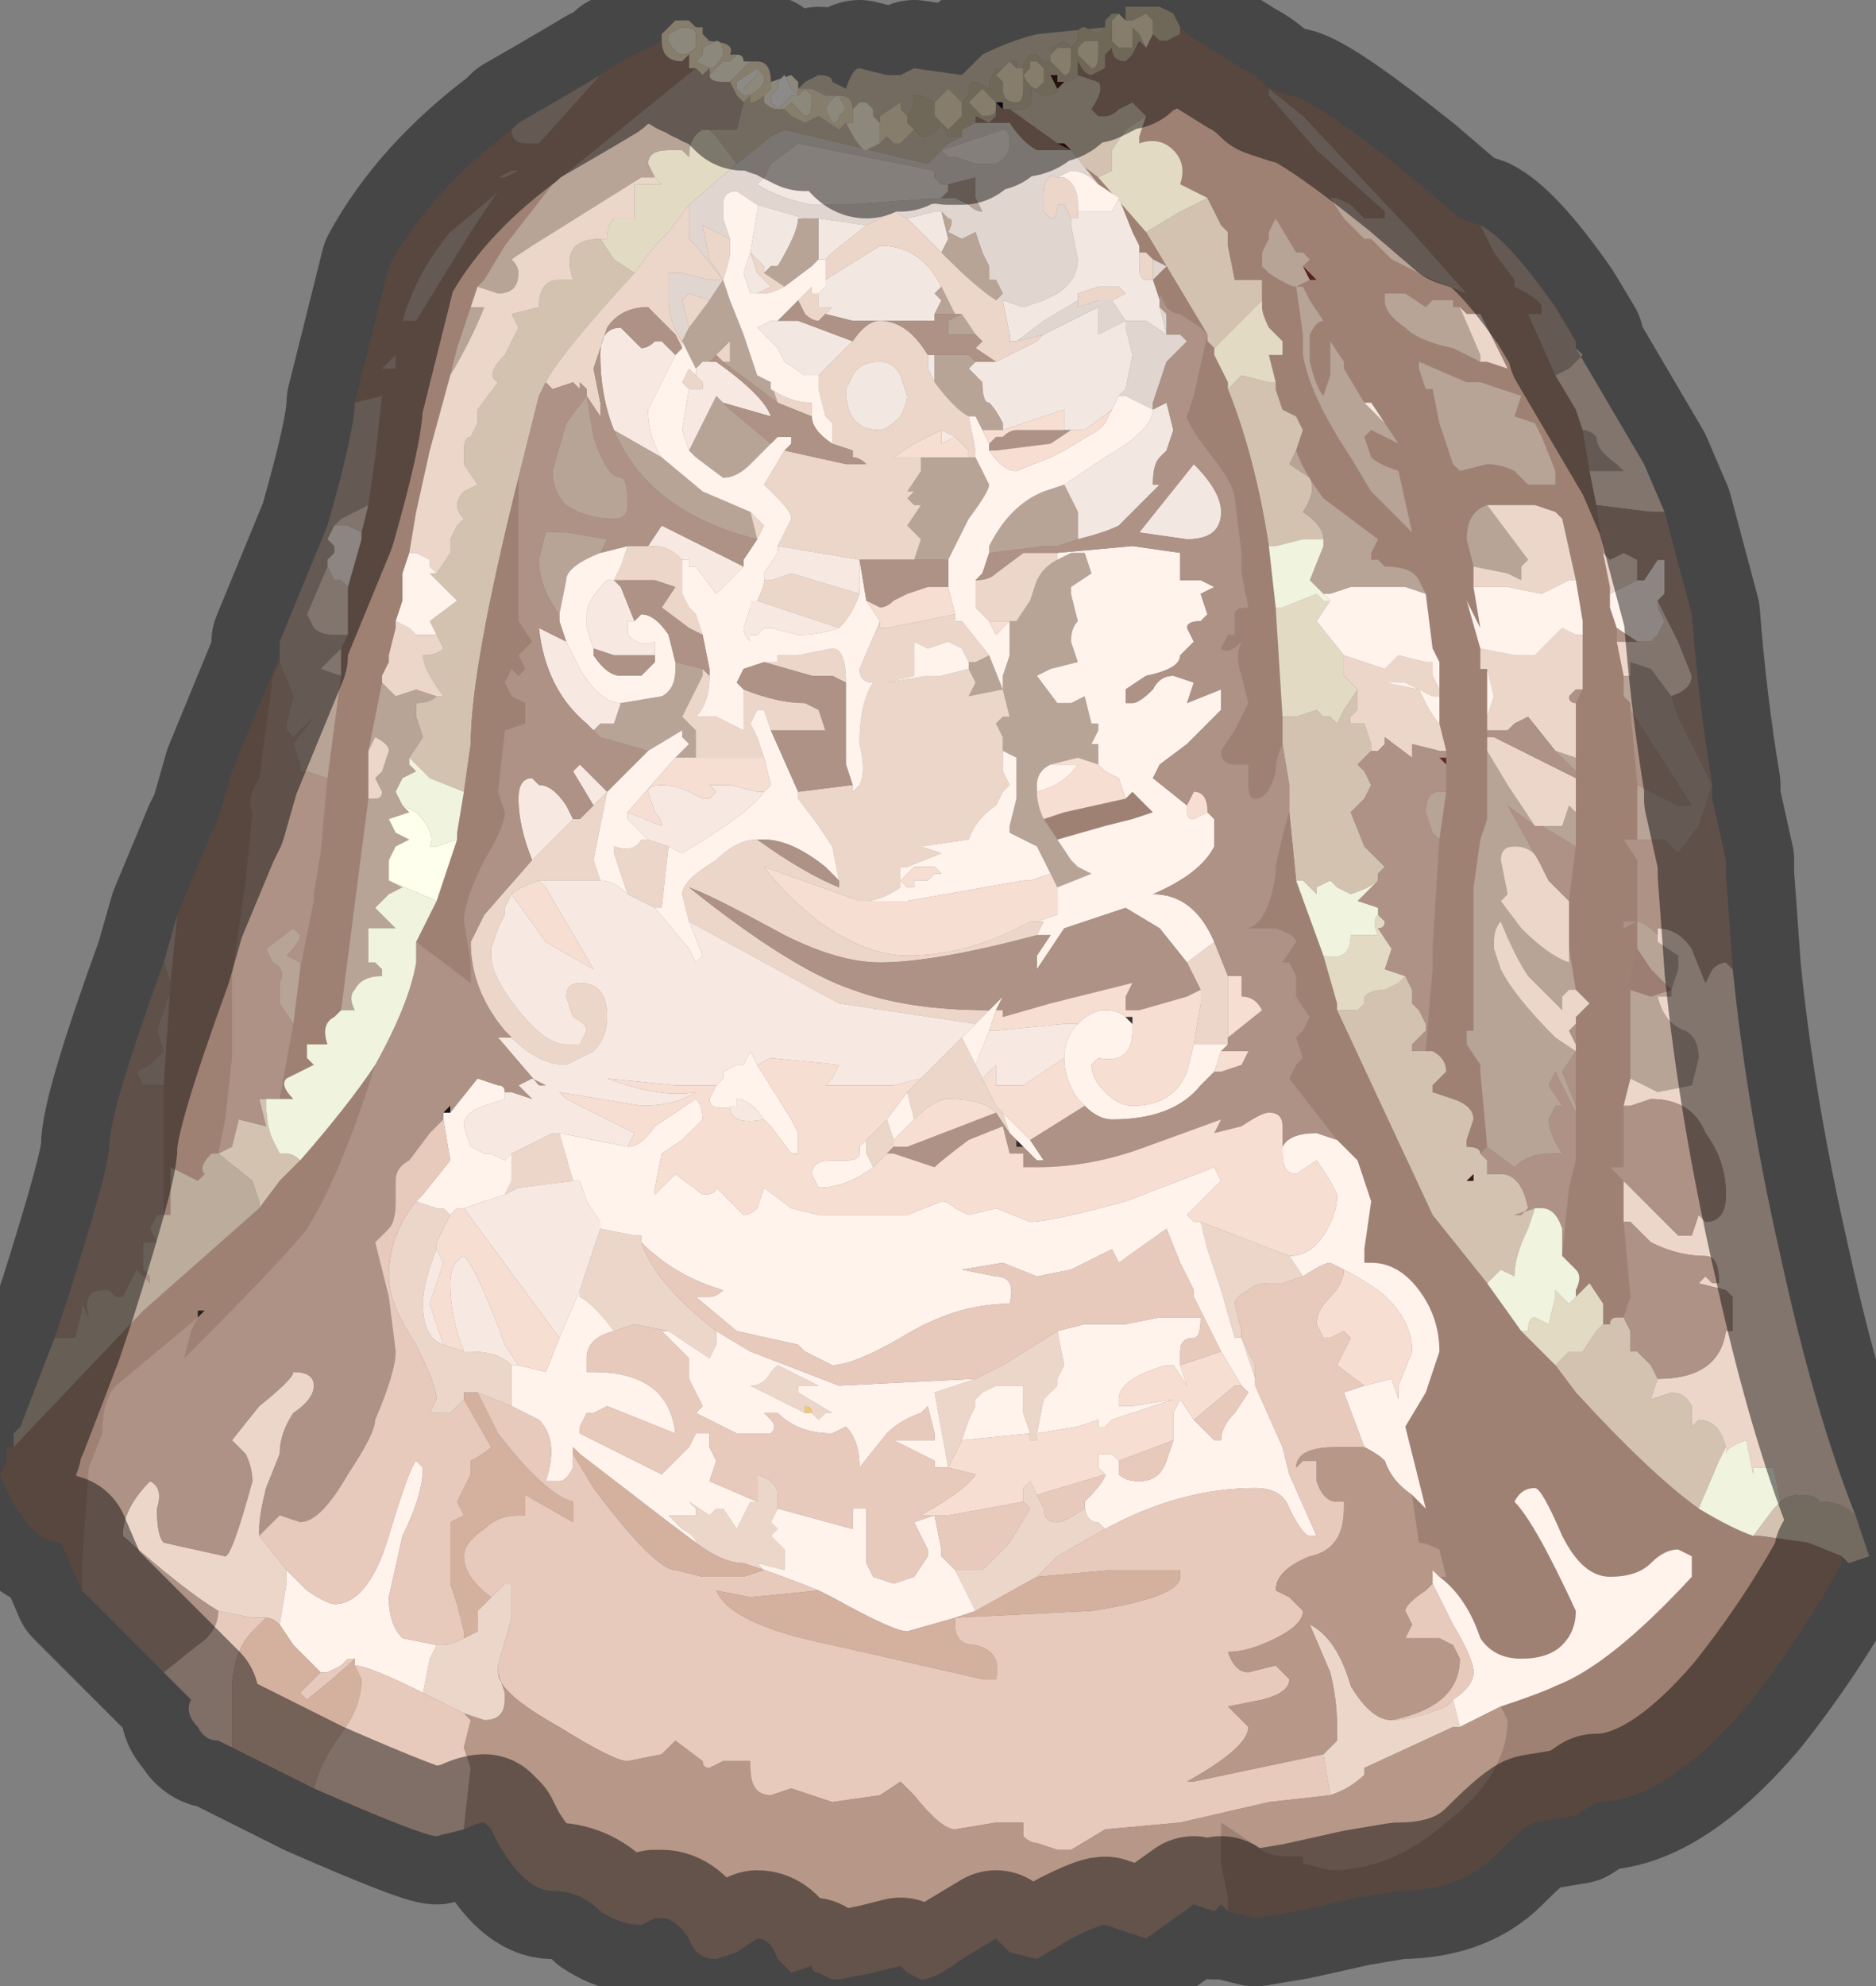 <?xml version="1.0" encoding="UTF-8" standalone="no"?>
<svg xmlns:xlink="http://www.w3.org/1999/xlink" height="14.55px" width="13.75px" xmlns="http://www.w3.org/2000/svg">
  <rect width="100%" height="100%" fill="#808080" stroke="none"/>
  <g transform="matrix(1.0, 0.0, 0.0, 1.0, 7.0, 6.15)">
    <path d="M1.1 -5.95 L1.05 -5.9 0.95 -5.95 Q0.9 -5.95 0.9 -5.9 L0.9 -5.85 0.85 -5.8 0.8 -5.85 0.7 -5.8 0.7 -5.7 0.65 -5.7 0.6 -5.75 0.55 -5.75 Q0.5 -5.7 0.5 -5.65 L0.5 -5.65 0.45 -5.65 0.45 -5.7 0.4 -5.7 0.35 -5.65 0.3 -5.65 0.25 -5.55 0.25 -5.5 0.15 -5.55 Q0.1 -5.55 0.1 -5.5 L0.1 -5.45 0.05 -5.4 0.0 -5.45 -0.05 -5.5 -0.1 -5.45 -0.15 -5.4 -0.15 -5.4 -0.25 -5.45 -0.3 -5.45 Q-0.3 -5.35 -0.35 -5.3 L-0.35 -5.3 -0.4 -5.35 -0.4 -5.4 -0.55 -5.3 -0.55 -5.25 -0.55 -5.25 -0.6 -5.3 -0.6 -5.35 -0.65 -5.4 -0.7 -5.4 -0.75 -5.35 -0.75 -5.35 Q-0.75 -5.45 -0.85 -5.45 L-0.95 -5.45 -1.05 -5.5 -1.15 -5.5 -1.1 -5.55 -1.0 -5.6 Q-0.9 -5.6 -0.9 -5.55 L-0.8 -5.5 Q-0.75 -5.65 -0.7 -5.65 L-0.5 -5.6 Q-0.45 -5.6 -0.4 -5.6 L-0.3 -5.65 0.05 -5.6 0.2 -5.75 Q0.4 -5.85 0.6 -5.9 L1.1 -5.95 M0.85 -5.8 L0.85 -5.8 M0.75 -5.5 L0.8 -5.55 0.8 -5.55 Q0.85 -5.55 0.9 -5.6 L0.9 -5.6 0.9 -5.6 1.05 -5.55 Q1.1 -5.5 1.0 -5.35 L1.05 -5.3 1.1 -5.3 Q1.15 -5.3 1.2 -5.35 L1.3 -5.4 1.4 -5.3 1.25 -5.2 1.15 -5.05 1.15 -4.9 1.05 -4.85 0.85 -5.0 0.85 -5.05 0.8 -5.1 0.75 -5.1 0.75 -5.1 0.4 -5.35 0.45 -5.35 Q0.6 -5.35 0.55 -5.5 L0.55 -5.5 0.65 -5.45 Q0.75 -5.45 0.75 -5.5 M0.05 -5.15 L-0.05 -5.1 -0.1 -5.05 -0.1 -5.05 -0.2 -4.95 -1.25 -5.2 -1.35 -5.15 -1.6 -4.95 -1.75 -5.15 -1.8 -5.2 -1.6 -5.2 -1.55 -5.4 -1.5 -5.45 -1.5 -5.4 Q-1.45 -5.4 -1.4 -5.45 L-1.4 -5.4 Q-1.35 -5.35 -1.3 -5.35 L-1.25 -5.35 -1.2 -5.3 -1.2 -5.3 -1.1 -5.25 -1.0 -5.3 -0.85 -5.2 -0.8 -5.25 Q-0.7 -5.05 -0.65 -5.05 L-0.55 -5.1 -0.55 -5.1 -0.5 -5.15 -0.45 -5.1 -0.4 -5.1 -0.3 -5.2 -0.3 -5.2 -0.25 -5.15 Q-0.15 -5.15 -0.1 -5.25 L-0.05 -5.15 0.05 -5.15 M1.85 -4.7 L1.95 -4.5 2.0 -4.45 2.0 -4.35 2.05 -4.1 2.25 -4.1 2.25 -3.95 2.1 -3.8 1.9 -3.6 1.85 -3.65 1.85 -3.7 1.4 -4.45 1.65 -4.6 1.85 -4.7 M2.35 -3.35 L2.35 -3.3 2.4 -3.15 2.5 -3.1 2.55 -3.0 2.5 -2.85 2.45 -2.75 2.6 -2.65 Q2.65 -2.55 2.55 -2.4 2.7 -2.3 2.7 -2.2 L2.55 -2.2 2.35 -2.15 2.3 -2.15 Q2.2 -2.8 2.0 -3.3 L2.1 -3.4 2.3 -3.35 2.35 -3.35 M3.45 1.55 L3.5 1.55 Q3.6 1.6 3.6 1.7 L3.55 1.75 3.5 1.8 3.5 1.85 3.65 1.9 Q3.8 1.95 3.8 2.05 L3.75 2.2 3.75 2.25 Q3.85 2.25 3.85 2.3 L3.9 2.35 3.9 2.45 4.0 2.45 Q4.15 2.45 4.2 2.7 L4.15 2.75 4.1 2.75 4.25 2.7 4.2 2.85 Q4.1 3.05 4.1 3.2 L4.0 3.15 3.9 3.25 3.5 2.75 2.8 1.25 2.95 1.25 3.0 1.2 3.0 1.15 Q3.05 1.1 3.15 1.1 L3.25 1.05 3.3 1.0 3.35 1.1 3.35 1.2 3.4 1.25 3.45 1.35 3.45 1.4 3.4 1.45 3.35 1.5 3.35 1.55 3.45 1.55 M4.75 3.5 L4.75 3.55 4.8 3.55 Q4.8 3.5 4.85 3.5 L4.9 3.5 4.95 3.6 4.95 3.75 5.0 3.75 5.1 3.85 5.15 3.95 5.1 4.1 5.25 4.05 Q5.35 4.05 5.4 4.15 L5.4 4.3 5.45 4.25 Q5.6 4.25 5.65 4.45 L5.6 4.55 5.45 4.9 Q5.1 4.65 4.55 4.05 L4.4 3.85 4.5 3.75 4.6 3.75 4.7 3.6 4.75 3.55 4.75 3.5 M2.45 -0.2 L2.45 -0.4 2.4 -0.7 2.4 -0.9 2.5 -0.9 2.65 -0.95 2.7 -0.9 2.75 -0.9 2.8 -0.85 2.85 -0.95 2.95 -1.1 2.95 -0.95 2.9 -0.9 2.9 -0.85 3.0 -0.85 3.05 -0.7 3.05 -0.65 2.95 -0.55 3.0 -0.5 3.05 -0.4 3.0 -0.3 2.9 -0.2 3.0 0.05 3.15 0.2 3.1 0.25 Q3.1 0.25 3.1 0.3 3.05 0.35 2.9 0.4 L2.8 0.35 2.75 0.3 2.65 0.35 2.65 0.4 Q2.6 0.35 2.55 0.3 L2.5 0.3 2.45 -0.2 M2.9 -0.85 L2.85 -0.85 2.9 -0.85 2.9 -0.85 M6.6 4.95 L6.7 5.25 6.55 5.3 6.5 5.25 6.25 5.15 5.9 5.1 5.85 5.1 6.0 4.9 6.05 4.85 Q6.1 4.8 6.2 4.8 6.35 4.8 6.35 4.9 L6.35 4.85 Q6.5 4.85 6.6 4.95 M5.4 4.3 L5.35 4.3 5.4 4.3 M3.75 2.25 L3.7 2.25 3.75 2.25 M3.75 2.5 L3.8 2.5 3.8 2.45 3.75 2.5 M-2.6 -4.4 L-2.5 -4.25 -2.35 -4.15 Q-2.9 -3.55 -3.0 -3.35 L-3.05 -3.25 -3.2 -2.65 Q-3.55 -1.25 -3.55 -0.7 L-3.6 -0.35 -3.85 -0.45 -4.0 -0.6 -4.0 -0.6 -3.9 -0.75 -3.9 -0.75 -3.95 -0.9 -3.95 -1.0 Q-3.85 -1.0 -3.8 -1.05 L-3.75 -1.05 Q-3.9 -1.25 -3.9 -1.35 -3.8 -1.35 -3.75 -1.4 L-3.8 -1.5 -3.8 -1.5 -3.85 -1.6 -3.65 -1.75 -3.85 -1.95 -3.8 -1.95 -3.7 -2.1 -3.7 -2.2 -3.65 -2.3 -3.6 -2.35 Q-3.7 -2.45 -3.6 -2.55 L-3.5 -2.6 -3.6 -2.75 -3.6 -2.85 Q-3.6 -2.95 -3.55 -2.95 L-3.5 -3.05 -3.5 -3.15 -3.35 -3.35 Q-3.45 -3.4 -3.3 -3.55 L-3.2 -3.75 -3.25 -3.85 -3.05 -3.9 Q-3.05 -4.1 -2.9 -4.1 L-2.8 -4.1 Q-2.9 -4.4 -2.6 -4.4 M-5.4 2.3 L-5.3 2.25 -5.25 2.05 -5.05 2.1 -5.1 1.9 -5.05 1.9 Q-5.05 2.1 -5.0 2.2 L-4.95 2.3 -4.9 2.3 Q-4.85 2.3 -4.8 2.35 L-4.95 2.5 -5.1 2.7 -5.1 2.65 Q-5.15 2.5 -5.15 2.5 L-5.4 2.3 M-3.75 -1.05 L-3.75 -1.05" fill="#d2c2af" fill-rule="evenodd" stroke="none"/>
    <path d="M0.85 -5.8 L0.9 -5.85 0.9 -5.9 Q0.9 -5.95 0.95 -5.95 L1.05 -5.9 1.1 -5.95 1.1 -6.0 1.15 -6.05 1.2 -6.05 1.2 -6.05 1.15 -6.0 1.15 -5.95 1.15 -5.9 1.15 -5.85 1.2 -5.8 1.3 -5.8 1.3 -5.8 1.3 -5.95 1.3 -6.0 1.25 -6.0 1.25 -6.1 Q1.3 -6.1 1.35 -6.1 L1.4 -6.1 1.5 -6.1 1.6 -6.05 1.65 -5.95 1.65 -5.95 1.65 -5.9 1.55 -5.85 1.5 -5.85 1.45 -5.9 1.4 -5.8 1.35 -5.85 1.3 -5.75 1.25 -5.7 Q1.15 -5.7 1.15 -5.8 L1.1 -5.75 1.1 -5.65 1.0 -5.6 Q0.95 -5.6 0.9 -5.7 L0.9 -5.6 0.9 -5.6 Q0.85 -5.55 0.8 -5.55 L0.8 -5.55 0.75 -5.55 0.75 -5.6 0.7 -5.6 0.7 -5.6 0.75 -5.5 Q0.75 -5.45 0.65 -5.45 L0.55 -5.5 0.55 -5.5 Q0.6 -5.35 0.45 -5.35 L0.4 -5.35 0.35 -5.35 0.35 -5.4 0.3 -5.4 0.3 -5.4 0.3 -5.3 0.25 -5.25 0.15 -5.3 0.15 -5.3 0.15 -5.25 0.05 -5.2 0.05 -5.15 -0.05 -5.15 -0.1 -5.25 Q-0.15 -5.15 -0.25 -5.15 L-0.3 -5.2 -0.3 -5.2 -0.35 -5.25 -0.35 -5.3 Q-0.3 -5.35 -0.3 -5.45 L-0.25 -5.45 -0.15 -5.4 -0.15 -5.4 -0.15 -5.3 -0.1 -5.25 -0.05 -5.2 0.0 -5.25 0.05 -5.3 0.05 -5.4 -0.05 -5.5 0.0 -5.45 0.05 -5.4 0.1 -5.45 0.1 -5.5 Q0.1 -5.55 0.15 -5.55 L0.25 -5.5 0.25 -5.55 0.3 -5.65 0.35 -5.65 0.35 -5.65 0.3 -5.6 0.35 -5.55 0.35 -5.5 Q0.35 -5.4 0.45 -5.4 0.5 -5.4 0.5 -5.5 L0.5 -5.65 0.5 -5.65 Q0.5 -5.7 0.55 -5.75 L0.6 -5.75 0.65 -5.7 0.7 -5.7 0.7 -5.8 0.8 -5.85 0.85 -5.8 0.75 -5.8 0.7 -5.75 0.7 -5.7 0.75 -5.65 0.8 -5.6 Q0.85 -5.6 0.85 -5.7 L0.85 -5.8 M0.4 -5.7 L0.45 -5.7 0.45 -5.65 0.4 -5.7 M0.55 -5.7 L0.55 -5.65 0.5 -5.6 Q0.55 -5.5 0.6 -5.5 L0.65 -5.55 0.65 -5.65 0.6 -5.7 0.55 -5.7 M0.9 -5.8 L0.9 -5.75 1.0 -5.65 Q1.05 -5.65 1.05 -5.75 L1.05 -5.85 0.95 -5.85 0.9 -5.8 0.9 -5.8 M0.3 -5.35 L0.3 -5.4 0.25 -5.45 0.25 -5.45 0.2 -5.5 0.15 -5.45 0.1 -5.4 0.1 -5.4 0.15 -5.35 0.2 -5.3 Q0.3 -5.3 0.3 -5.35 M1.3 -6.0 L1.3 -5.95 1.35 -5.9 1.4 -5.8 1.45 -5.85 1.45 -5.95 1.45 -6.0 1.4 -6.05 1.3 -6.0" fill="#cbbda2" fill-rule="evenodd" stroke="none"/>
    <path d="M-1.15 -5.5 L-1.05 -5.5 -0.95 -5.45 -0.85 -5.45 Q-0.75 -5.45 -0.75 -5.35 L-0.75 -5.25 -0.8 -5.25 -0.85 -5.2 -1.0 -5.3 -1.1 -5.25 -1.2 -5.3 -1.2 -5.3 -1.25 -5.35 -1.2 -5.4 -1.2 -5.4 -1.15 -5.4 -1.15 -5.45 -1.15 -5.5 M-0.55 -5.25 L-0.55 -5.3 -0.4 -5.4 -0.4 -5.35 -0.35 -5.3 -0.35 -5.3 -0.35 -5.25 -0.3 -5.2 -0.4 -5.1 -0.45 -5.1 -0.5 -5.15 -0.55 -5.1 -0.55 -5.1 -0.55 -5.15 -0.55 -5.25 M-0.15 -5.4 L-0.1 -5.45 -0.05 -5.5 0.05 -5.4 0.05 -5.3 0.0 -5.25 -0.05 -5.2 -0.1 -5.25 -0.15 -5.3 -0.15 -5.4 M0.35 -5.65 L0.4 -5.7 0.45 -5.65 0.5 -5.65 0.5 -5.5 Q0.5 -5.4 0.45 -5.4 0.35 -5.4 0.35 -5.5 L0.35 -5.55 0.3 -5.6 0.35 -5.65 0.35 -5.65 M0.85 -5.8 L0.85 -5.8 0.85 -5.7 Q0.85 -5.6 0.8 -5.6 L0.75 -5.65 0.7 -5.7 0.7 -5.75 0.75 -5.8 0.85 -5.8 M0.55 -5.7 L0.6 -5.7 0.65 -5.65 0.65 -5.55 0.6 -5.5 Q0.55 -5.5 0.5 -5.6 L0.55 -5.65 0.55 -5.7 M1.25 -6.0 L1.3 -6.0 1.3 -5.95 1.3 -5.8 1.3 -5.8 1.2 -5.8 1.15 -5.85 1.15 -5.9 1.15 -5.95 1.15 -6.0 1.2 -6.05 1.2 -6.05 1.25 -6.0 M0.9 -5.8 L0.9 -5.8 0.95 -5.85 1.05 -5.85 1.05 -5.75 Q1.05 -5.65 1.0 -5.65 L0.9 -5.75 0.9 -5.8 M0.3 -5.35 Q0.3 -5.3 0.2 -5.3 L0.15 -5.35 0.1 -5.4 0.1 -5.4 0.15 -5.45 0.2 -5.5 0.25 -5.45 0.25 -5.45 0.3 -5.4 0.3 -5.35 M1.3 -6.0 L1.4 -6.05 1.45 -6.0 1.45 -5.95 1.45 -5.85 1.4 -5.8 1.35 -5.9 1.3 -5.95 1.3 -6.0 M-2.15 -5.85 L-2.15 -5.9 -2.1 -5.95 -2.05 -6.0 -1.95 -6.0 -1.9 -5.95 Q-1.9 -5.95 -1.85 -5.95 L-1.85 -5.9 -1.8 -5.85 -1.85 -5.85 Q-1.6 -5.85 -1.65 -5.75 L-1.6 -5.75 -1.65 -5.7 -1.65 -5.7 -1.7 -5.7 -1.8 -5.6 -1.8 -5.65 -1.85 -5.6 -1.9 -5.65 -1.95 -5.65 -1.95 -5.65 -1.95 -5.75 -2.0 -5.7 Q-2.15 -5.7 -2.15 -5.85 M-1.5 -5.7 L-1.45 -5.7 Q-1.35 -5.7 -1.35 -5.55 L-1.35 -5.55 -1.35 -5.5 -1.4 -5.45 -1.4 -5.45 Q-1.45 -5.4 -1.5 -5.4 L-1.5 -5.45 -1.55 -5.4 -1.6 -5.45 -1.65 -5.55 -1.6 -5.6 -1.55 -5.65 -1.55 -5.65 -1.5 -5.7 M-2.1 -5.9 L-2.1 -5.85 Q-2.05 -5.75 -2.0 -5.75 -1.95 -5.75 -1.9 -5.8 L-1.9 -5.9 Q-1.9 -5.95 -2.0 -5.95 L-2.0 -5.95 -2.1 -5.9 M-1.55 -5.45 L-1.55 -5.45 Q-1.45 -5.45 -1.4 -5.55 L-1.4 -5.6 -1.45 -5.65 -1.45 -5.65 -1.6 -5.55 -1.6 -5.5 -1.55 -5.45 M-1.85 -5.8 L-1.85 -5.75 -1.9 -5.7 -1.9 -5.7 -1.8 -5.65 Q-1.75 -5.65 -1.7 -5.75 L-1.7 -5.75 Q-1.7 -5.85 -1.75 -5.85 L-1.85 -5.8 M-1.05 -5.45 L-1.1 -5.5 -1.15 -5.45 -1.15 -5.4 -1.2 -5.4 -1.15 -5.35 -1.1 -5.3 Q-1.05 -5.3 -1.05 -5.4 L-1.05 -5.45 M-0.95 -5.35 L-0.95 -5.35 -0.9 -5.25 Q-0.85 -5.25 -0.85 -5.3 L-0.8 -5.35 -0.85 -5.45 Q-0.9 -5.45 -0.95 -5.35" fill="#f5e4c4" fill-rule="evenodd" stroke="none"/>
    <path d="M0.75 -5.5 L0.7 -5.6 0.7 -5.6 0.75 -5.6 0.75 -5.55 0.8 -5.55 0.75 -5.5 M3.5 -3.3 L3.45 -3.3 3.5 -3.3 3.5 -3.3" fill="#4a1b1b" fill-rule="evenodd" stroke="none"/>
    <path d="M0.9 -5.6 L0.9 -5.7 Q0.95 -5.6 1.0 -5.6 L1.1 -5.65 1.1 -5.75 1.15 -5.8 Q1.15 -5.7 1.25 -5.7 L1.3 -5.75 1.35 -5.85 1.4 -5.8 1.45 -5.9 1.5 -5.85 1.55 -5.85 1.65 -5.9 1.65 -5.95 1.7 -5.9 1.7 -5.9 2.1 -5.65 Q2.2 -5.6 2.3 -5.5 L2.45 -5.45 Q2.6 -5.45 3.35 -4.85 L3.7 -4.55 3.85 -4.5 3.95 -4.3 4.1 -4.1 4.1 -4.05 Q4.3 -3.95 4.3 -3.9 L4.3 -3.85 4.2 -3.85 4.2 -3.85 4.4 -3.4 4.55 -3.15 4.6 -3.0 4.65 -2.7 4.7 -2.45 4.75 -2.1 4.8 -1.85 4.8 -1.8 4.8 -1.7 4.85 -1.55 4.85 -1.45 4.9 -1.2 4.9 -1.05 4.95 -1.0 4.95 -0.95 5.0 -0.4 5.0 0.0 4.9 0.0 5.0 0.15 5.0 0.2 5.0 0.45 5.0 0.6 4.9 0.6 4.9 0.65 5.0 0.6 5.0 0.8 4.95 1.0 4.95 1.1 4.95 1.75 4.9 1.95 4.9 2.4 4.85 2.4 4.8 2.4 4.9 2.5 4.9 2.8 4.95 3.35 4.9 3.5 4.85 3.5 Q4.8 3.5 4.8 3.55 L4.75 3.55 4.75 3.5 4.75 3.4 4.65 3.25 4.55 3.35 4.55 3.3 Q4.6 3.2 4.55 3.15 L4.45 3.05 4.5 2.55 4.55 2.35 4.55 2.0 4.55 2.05 4.55 1.95 4.55 1.55 4.55 1.5 4.55 1.3 4.65 1.2 4.6 1.15 4.55 1.1 4.5 0.8 4.5 0.45 4.55 0.05 4.55 -0.2 4.55 -0.45 4.55 -0.5 4.55 -0.6 4.55 -1.0 4.6 -1.1 4.6 -1.35 4.6 -1.5 4.6 -1.6 4.55 -1.9 4.45 -2.35 4.4 -2.4 4.25 -2.45 3.95 -2.45 3.9 -2.45 Q3.75 -2.4 3.75 -2.2 L3.75 -2.2 3.8 -2.0 3.8 -1.85 3.85 -1.55 3.75 -1.75 3.7 -1.8 3.75 -1.75 3.85 -1.4 3.85 -1.25 3.9 -1.25 3.9 -0.9 3.9 -0.8 3.9 -0.75 3.9 -0.65 3.9 -0.15 3.85 0.0 3.8 0.35 3.8 1.4 3.75 1.4 3.75 1.5 3.85 1.65 3.85 1.7 3.9 2.25 3.85 2.3 Q3.85 2.25 3.75 2.25 L3.75 2.2 3.8 2.05 Q3.8 1.95 3.65 1.9 L3.5 1.85 3.5 1.8 3.55 1.75 3.6 1.7 Q3.6 1.6 3.5 1.55 L3.45 1.55 3.5 0.95 3.5 0.8 3.55 0.0 3.6 -0.35 3.6 -0.55 3.6 -0.6 3.6 -0.65 3.55 -0.85 3.55 -1.05 3.55 -1.1 3.55 -1.3 3.5 -1.4 3.45 -1.8 3.45 -1.8 3.4 -1.9 Q3.35 -2.0 3.15 -2.0 L3.1 -2.05 3.05 -2.05 3.05 -2.1 3.1 -2.2 2.7 -2.5 Q2.55 -2.7 2.5 -2.85 L2.55 -3.0 2.5 -3.1 2.4 -3.15 2.35 -3.3 2.35 -3.35 2.3 -3.55 2.4 -3.55 2.4 -3.65 2.3 -3.75 Q2.25 -3.85 2.25 -3.9 L2.25 -3.95 2.25 -4.1 2.05 -4.1 2.0 -4.35 2.0 -4.45 1.95 -4.5 1.85 -4.7 1.65 -4.8 Q1.7 -4.95 1.6 -5.05 1.5 -5.15 1.35 -5.1 L1.35 -5.15 1.4 -5.3 1.4 -5.3 1.3 -5.4 1.2 -5.35 Q1.15 -5.3 1.1 -5.3 L1.05 -5.3 1.0 -5.35 Q1.1 -5.5 1.05 -5.55 L0.9 -5.6 0.9 -5.6 M0.35 -5.35 L0.4 -5.35 0.75 -5.1 0.75 -5.1 0.85 -5.05 0.7 -5.05 0.6 -5.05 0.6 -5.05 Q0.5 -5.1 0.4 -5.25 L0.3 -5.25 0.2 -5.25 0.15 -5.25 0.15 -5.3 0.15 -5.3 0.25 -5.25 0.3 -5.3 0.3 -5.4 0.35 -5.35 M1.05 -4.8 L0.85 -5.05 0.85 -5.0 1.05 -4.85 1.4 -4.45 1.85 -3.7 1.85 -3.65 1.9 -3.6 1.9 -3.55 2.0 -3.35 2.0 -3.3 Q2.2 -2.8 2.3 -2.15 L2.35 -1.7 2.4 -0.9 2.4 -0.7 Q2.35 -0.6 2.35 -0.5 2.3 -0.3 2.2 -0.3 2.15 -0.3 2.15 -0.4 L2.15 -0.55 2.05 -0.55 Q1.95 -0.55 1.95 -0.65 L2.05 -0.8 2.15 -1.0 2.1 -1.2 Q2.05 -1.35 2.1 -1.45 L2.1 -1.45 Q2.0 -1.35 1.95 -1.4 L2.0 -1.5 2.05 -1.5 2.05 -1.65 Q2.05 -1.7 2.15 -1.7 L2.1 -1.95 2.1 -2.1 2.05 -2.5 Q2.05 -2.6 1.85 -2.85 1.7 -3.05 1.7 -3.1 L1.75 -3.25 1.85 -3.7 1.8 -3.75 1.65 -3.85 Q1.6 -3.85 1.55 -3.9 L1.5 -4.0 1.5 -3.95 1.45 -4.1 1.55 -4.2 1.45 -4.25 1.4 -4.3 1.35 -4.3 1.35 -4.35 1.3 -4.45 1.2 -4.7 1.05 -4.8 M3.1 -2.05 L3.1 -2.05 M3.55 -1.05 L3.55 -1.05 M2.3 -5.5 L2.3 -5.45 2.65 -5.05 3.15 -4.6 3.15 -4.55 3.0 -4.55 2.9 -4.65 2.8 -4.7 2.75 -4.7 2.85 -4.55 3.0 -4.4 3.05 -4.4 Q3.1 -4.35 3.2 -4.25 L3.5 -4.1 3.75 -4.0 3.75 -4.0 3.35 -4.45 2.55 -5.3 2.3 -5.5 M3.7 -3.9 L3.65 -3.9 3.65 -3.95 3.5 -3.95 3.45 -3.9 3.3 -4.0 3.2 -4.0 3.15 -4.0 3.15 -3.95 Q3.15 -3.85 3.3 -3.75 3.4 -3.65 3.65 -3.6 L3.85 -3.5 3.9 -3.5 4.05 -3.45 3.85 -3.85 3.75 -3.85 3.7 -3.9 M2.55 -4.2 L2.6 -4.25 2.55 -4.3 2.5 -4.3 2.35 -4.55 2.35 -4.55 2.3 -4.45 2.3 -4.4 2.25 -4.3 2.25 -4.2 2.3 -4.15 Q2.45 -4.05 2.5 -4.05 L2.6 -4.1 2.65 -4.1 2.55 -4.2 M3.0 -3.2 L2.85 -3.45 2.85 -3.5 2.75 -3.65 2.75 -3.4 2.7 -3.25 Q2.65 -3.3 2.6 -3.5 L2.6 -3.55 2.6 -3.7 Q2.65 -3.8 2.7 -3.8 L2.6 -3.95 2.55 -4.05 2.5 -4.05 2.55 -3.7 2.55 -3.55 Q2.6 -3.25 2.9 -2.8 L3.05 -2.55 3.35 -2.25 3.25 -2.7 Q3.1 -2.75 3.05 -2.8 L3.0 -2.95 3.0 -2.95 3.05 -3.0 3.25 -2.9 3.15 -3.05 3.05 -3.2 3.05 -3.2 3.0 -3.2 M3.5 -3.3 L3.55 -3.05 3.65 -2.75 3.7 -2.7 3.9 -2.75 Q4.0 -2.75 4.1 -2.7 L4.2 -2.6 4.4 -2.6 4.4 -2.6 4.4 -2.7 4.3 -2.95 4.25 -3.05 4.1 -3.1 4.1 -3.1 4.15 -3.25 3.85 -3.35 3.75 -3.35 3.4 -3.5 3.4 -3.45 3.45 -3.3 3.5 -3.3 M2.8 2.2 L2.45 1.75 2.5 1.65 2.55 1.6 2.5 1.45 2.55 1.4 2.6 1.3 2.5 1.15 2.5 1.0 2.45 0.9 2.4 0.9 2.5 0.75 Q2.5 0.7 2.35 0.65 L2.15 0.65 Q2.3 0.6 2.35 0.25 L2.35 0.2 Q2.4 -0.05 2.45 -0.2 L2.5 0.3 2.7 0.85 2.8 1.2 2.8 1.25 3.5 2.75 3.9 3.25 4.15 3.6 4.4 3.85 4.55 4.05 Q5.1 4.65 5.45 4.9 5.7 5.05 5.85 5.1 L5.9 5.1 6.25 5.15 6.5 5.25 6.5 5.3 Q6.2 5.85 5.8 6.35 5.2 7.05 4.7 7.05 L4.55 7.15 4.25 7.2 Q4.2 7.2 3.95 7.45 3.7 7.7 3.25 7.7 L2.95 7.75 2.5 7.85 2.2 7.9 2.0 7.85 2.0 7.75 1.95 7.5 1.95 7.2 2.25 7.4 Q2.3 7.45 2.5 7.45 L2.55 7.45 2.55 7.5 2.75 7.55 Q3.2 7.55 3.6 7.2 4.05 6.85 4.05 6.45 L4.0 6.35 Q4.3 6.25 4.4 6.2 4.8 6.05 5.4 5.4 L5.4 5.25 5.3 5.2 Q5.2 5.2 5.1 5.3 5.0 5.4 4.8 5.4 4.6 5.4 4.45 5.1 4.3 4.75 4.25 4.75 4.15 4.75 4.1 4.85 4.25 5.0 4.55 5.65 4.55 5.8 4.45 5.9 4.35 6.0 4.15 6.0 3.95 6.0 3.85 5.85 3.75 5.55 3.55 5.4 L3.6 5.4 3.55 5.2 Q3.45 5.15 3.4 5.15 L3.35 4.8 3.45 4.9 3.3 4.3 3.45 4.05 3.55 3.75 Q3.55 3.5 3.4 3.3 3.25 3.1 3.05 3.1 L3.0 3.1 3.0 3.0 3.05 2.65 2.95 2.35 Q2.85 2.25 2.8 2.2 M1.25 -0.3 L1.3 -0.35 1.45 -0.2 1.3 -0.15 1.1 -0.1 0.75 0.0 0.65 -0.15 0.8 -0.2 1.25 -0.3 M-6.4 5.5 L-6.55 5.15 Q-6.8 5.15 -7.0 4.65 L-6.95 4.55 -6.95 4.45 -6.9 4.45 -5.95 3.45 -5.1 2.7 -4.95 2.5 -4.8 2.35 Q-4.45 1.95 -4.25 1.65 -4.5 2.45 -4.75 2.85 -4.9 3.05 -5.65 3.8 L-5.65 3.8 -5.6 3.6 -5.55 3.5 -6.15 4.0 Q-6.25 4.1 -6.25 4.35 L-6.35 4.6 -6.4 5.3 -6.4 5.5 M-5.7 0.55 L-5.45 -0.05 -5.4 -0.15 -5.3 -0.5 -4.95 -1.35 -4.95 -1.3 -5.0 -1.2 -5.1 -0.45 Q-5.2 -0.3 -5.15 -0.2 L-5.2 0.3 -5.25 0.65 -5.3 1.0 -5.3 1.0 -5.3 1.5 -5.3 1.6 -5.35 2.05 -5.4 2.3 -5.45 2.3 Q-5.55 2.4 -5.5 2.45 L-5.55 2.5 -5.75 2.4 -5.75 2.75 -5.8 2.75 -5.8 1.8 -5.75 1.05 -5.7 0.55 M-4.4 -3.2 L-4.4 -3.2 -4.15 -4.2 Q-3.85 -4.75 -3.25 -5.2 -3.25 -5.1 -3.15 -5.1 L-3.05 -5.1 -2.6 -5.6 -2.6 -5.6 -2.45 -5.7 -2.35 -5.75 -2.15 -5.85 Q-2.15 -5.7 -2.0 -5.7 L-1.95 -5.75 -1.95 -5.65 -1.95 -5.65 -1.9 -5.65 -2.95 -4.8 -3.3 -4.35 -3.45 -4.1 -3.5 -4.05 -3.55 -3.9 -3.65 -3.6 -3.7 -3.4 -3.85 -2.85 -3.95 -2.4 -4.0 -2.1 -4.05 -1.95 -4.05 -1.75 -4.05 -1.75 -4.1 -1.6 -4.1 -1.55 -4.15 -1.35 -4.15 -1.3 -4.2 -1.2 -4.2 -1.15 -4.3 -0.65 -4.3 -0.3 -4.5 1.25 -4.55 1.3 Q-4.65 1.35 -4.6 1.5 L-4.75 1.5 -4.75 1.55 -4.75 1.6 -4.7 1.65 -4.9 1.75 Q-4.95 1.8 -4.85 1.9 L-4.9 1.9 -4.95 1.9 -4.85 1.35 -4.8 0.95 -4.7 0.45 -4.7 0.4 -4.65 0.1 -4.6 -0.45 -4.5 -1.2 -4.5 -1.4 -4.45 -1.5 -4.45 -1.65 -4.45 -1.85 -4.35 -2.2 -4.35 -2.25 -4.3 -2.45 -4.25 -2.8 -4.2 -3.25 -4.4 -3.2 M-4.1 -3.45 L-4.1 -3.55 -4.2 -3.45 -4.1 -3.45 M-3.2 -2.65 L-3.2 -1.6 -3.1 -1.45 -3.2 -1.35 -3.15 -1.25 -3.15 -1.25 -3.2 -1.2 -3.25 -1.25 -3.3 -1.15 -3.25 -1.05 -3.15 -1.0 Q-3.15 -1.0 -3.15 -0.85 L-3.3 -0.8 -3.35 -0.35 -3.3 -0.2 Q-3.3 -0.1 -3.45 0.15 -3.6 0.45 -3.6 0.6 L-3.55 0.9 -3.55 1.05 -3.95 0.75 -3.8 0.45 -3.65 0.0 -3.65 -0.05 -3.6 -0.35 -3.55 -0.7 Q-3.55 -1.25 -3.2 -2.65 M-3.35 -4.75 L-3.4 -4.7 -3.7 -4.45 Q-3.95 -4.15 -4.05 -3.8 L-4.0 -3.8 -3.95 -3.8 -3.55 -4.45 -3.35 -4.75 M-3.2 -4.9 L-3.25 -4.9 -3.35 -4.85 -3.3 -4.85 -3.3 -4.85 -3.2 -4.9 M-4.7 1.65 L-4.7 1.65 M-5.55 3.5 L-5.5 3.45 -5.55 3.45 -5.55 3.5" fill="#9f8173" fill-rule="evenodd" stroke="none"/>
    <path d="M0.3 -5.4 L0.3 -5.4 0.35 -5.4 0.35 -5.35 0.3 -5.4" fill="#0b0c23" fill-rule="evenodd" stroke="none"/>
    <path d="M0.05 -5.15 L0.05 -5.2 0.15 -5.25 0.2 -5.25 0.3 -5.25 0.4 -5.25 Q0.5 -5.1 0.6 -5.05 L0.6 -5.05 0.7 -5.05 0.85 -5.05 1.05 -4.8 Q0.95 -4.9 0.85 -4.9 L0.75 -4.85 Q0.65 -4.9 0.65 -4.7 L0.65 -4.6 0.7 -4.55 Q0.75 -4.55 0.75 -4.65 L0.75 -4.65 0.8 -4.65 0.85 -4.55 0.85 -4.55 0.85 -4.5 0.9 -4.25 Q0.9 -4.1 0.75 -4.0 L0.65 -3.95 0.5 -3.9 0.35 -3.95 0.3 -3.95 0.35 -4.0 0.3 -4.1 0.25 -4.1 0.25 -4.2 0.2 -4.3 0.15 -4.45 0.05 -4.4 -0.05 -4.45 Q0.0 -4.55 -0.05 -4.55 L-0.1 -4.6 -0.15 -4.6 -0.35 -4.55 -0.45 -4.6 -0.65 -4.5 -1.0 -4.55 -1.1 -4.55 -1.1 -4.55 -1.45 -4.65 -1.6 -4.75 Q-1.7 -4.75 -1.7 -4.65 L-1.7 -4.55 -1.65 -4.4 -1.85 -4.5 -1.8 -4.25 -1.7 -4.1 -1.9 -4.35 -1.95 -4.4 -1.95 -4.65 -1.6 -4.95 -1.6 -4.95 -1.35 -5.15 -1.25 -5.2 -0.2 -4.95 -0.1 -5.05 -0.1 -5.05 -0.05 -5.1 0.05 -5.15 M-2.0 -3.65 Q-2.1 -3.8 -2.1 -3.95 L-2.1 -4.15 -2.05 -4.15 -2.0 -4.15 -1.8 -4.1 -1.7 -4.1 -1.8 -3.95 -1.95 -4.0 -2.0 -3.95 -1.95 -3.75 -1.95 -3.75 -2.0 -3.65 M-1.7 -4.1 L-1.7 -4.1 M0.9 -4.25 L0.9 -4.25 M0.3 -4.95 Q0.4 -5.0 0.4 -5.1 0.4 -5.2 0.35 -5.2 L-0.1 -5.05 -0.05 -5.0 0.0 -5.0 0.15 -4.95 0.15 -4.95 0.3 -4.95 M1.45 -4.1 L1.45 -4.25 1.55 -4.2 1.45 -4.1 1.45 -4.1 M1.15 -3.95 L1.25 -3.8 Q1.15 -3.75 1.05 -3.7 L1.05 -3.9 0.65 -3.7 0.6 -3.65 0.65 -3.7 0.45 -3.65 0.65 -3.8 0.9 -3.95 0.9 -3.9 1.05 -3.95 1.15 -3.95 M1.2 -3.25 L1.25 -3.3 1.3 -3.55 1.25 -3.75 1.25 -3.8 1.3 -3.8 1.4 -3.8 1.55 -3.7 1.5 -3.9 1.55 -3.85 1.55 -3.7 1.65 -3.7 1.7 -3.65 1.55 -3.5 1.45 -3.2 1.45 -3.15 1.45 -3.15 1.25 -3.25 1.2 -3.25 M-0.1 -4.7 L0.0 -4.7 0.1 -4.65 Q0.15 -4.6 0.2 -4.6 L0.15 -4.7 0.15 -4.85 -0.05 -4.8 -0.1 -4.8 -0.15 -4.85 -0.15 -4.9 -1.15 -5.1 -1.35 -4.95 -1.4 -4.85 -1.45 -4.8 Q-1.3 -4.7 -1.05 -4.65 L-0.95 -4.65 -0.8 -4.65 -0.1 -4.7 M1.45 -3.15 L1.45 -3.15" fill="#e0d5cf" fill-rule="evenodd" stroke="none"/>
    <path d="M-1.45 -4.65 L-1.1 -4.55 -1.15 -4.55 Q-1.15 -4.45 -1.3 -4.2 L-1.35 -4.2 -1.4 -4.15 -1.4 -4.2 -1.5 -4.3 -1.45 -4.6 -1.45 -4.65 M-1.0 -4.55 L-0.65 -4.5 -0.9 -4.3 -0.95 -4.25 -1.0 -4.25 -1.0 -4.25 -1.0 -4.55 M-0.35 -4.55 L-0.15 -4.6 -0.1 -4.6 -0.05 -4.4 -0.1 -4.3 -0.1 -4.3 -0.35 -4.55 M0.35 -3.95 L0.5 -3.9 0.65 -3.95 0.75 -4.0 Q0.9 -4.1 0.9 -4.25 L0.85 -4.5 0.85 -4.55 0.9 -4.55 0.9 -4.6 0.95 -4.6 1.1 -4.6 1.15 -4.6 1.2 -4.7 1.3 -4.45 1.35 -4.35 1.35 -4.3 Q1.35 -4.3 1.35 -4.2 1.35 -4.1 1.4 -4.1 L1.45 -4.1 1.45 -4.1 1.5 -3.95 1.5 -3.9 1.55 -3.7 1.4 -3.8 1.3 -3.8 1.25 -3.8 1.25 -3.75 1.3 -3.55 1.25 -3.3 1.2 -3.25 1.15 -3.15 0.95 -3.0 0.85 -3.0 0.8 -3.0 0.8 -3.0 0.8 -3.15 0.35 -3.0 0.35 -3.05 Q0.3 -3.15 0.25 -3.2 0.2 -3.2 0.2 -3.35 L0.15 -3.4 0.1 -3.45 0.15 -3.5 Q0.15 -3.5 0.2 -3.5 L0.3 -3.5 0.6 -3.65 0.65 -3.7 1.05 -3.9 1.05 -3.7 Q1.15 -3.75 1.25 -3.8 L1.15 -3.95 1.25 -4.0 1.2 -4.05 1.05 -4.05 Q0.9 -4.0 0.9 -4.0 L0.9 -3.95 0.65 -3.8 0.45 -3.65 0.4 -3.65 0.4 -3.7 0.35 -3.95 M0.3 -4.95 L0.15 -4.95 0.15 -4.95 0.0 -5.0 -0.05 -5.0 -0.1 -5.05 0.35 -5.2 Q0.4 -5.2 0.4 -5.1 0.4 -5.0 0.3 -4.95 M1.45 -3.15 L1.55 -3.2 1.6 -3.0 1.55 -2.85 1.5 -2.8 Q1.45 -2.75 1.45 -2.6 L1.5 -2.6 1.2 -2.3 Q1.1 -2.25 0.9 -2.2 L0.9 -2.4 0.8 -2.6 1.1 -2.8 Q1.45 -3.0 1.45 -3.15 L1.45 -3.15 M-0.1 -4.7 L-0.8 -4.65 -0.95 -4.65 -1.05 -4.65 Q-1.3 -4.7 -1.45 -4.8 L-1.4 -4.85 -1.35 -4.95 -1.15 -5.1 -0.15 -4.9 -0.15 -4.85 -0.1 -4.8 -0.05 -4.8 -0.05 -4.75 -0.1 -4.7 M0.9 -4.25 L0.9 -4.25 M-0.15 -3.55 L-0.15 -3.35 -0.2 -3.45 -0.2 -3.55 -0.15 -3.55 M1.95 -2.4 Q1.95 -2.2 1.7 -2.2 L1.35 -2.25 1.75 -2.75 Q1.95 -2.55 1.95 -2.4 M-1.0 -4.0 L-0.95 -4.05 -0.95 -4.1 -0.55 -4.35 Q-0.25 -4.35 -0.1 -4.05 L-0.15 -4.0 -0.1 -3.95 -0.15 -3.85 -0.15 -3.8 -0.4 -3.8 -0.75 -3.8 -0.95 -3.85 -0.9 -3.9 -0.95 -3.9 -0.95 -3.9 -1.0 -3.9 -1.0 -4.0 -1.0 -4.0 M-1.5 -4.0 L-1.55 -4.15 -1.5 -4.3 -1.45 -4.15 -1.35 -4.05 -1.35 -4.05 -1.45 -4.0 -1.5 -4.0 M-1.0 -3.4 L-1.1 -3.4 -1.25 -3.5 -1.3 -3.6 -1.45 -3.75 -1.35 -3.8 -1.3 -3.8 -1.25 -3.8 -1.15 -3.8 -1.15 -3.8 -0.75 -3.65 -0.8 -3.6 -1.0 -3.4 M-0.4 -3.1 Q-0.5 -3.0 -0.55 -3.0 -0.8 -3.0 -0.8 -3.3 L-0.8 -3.3 -0.75 -3.4 Q-0.7 -3.5 -0.55 -3.5 -0.45 -3.5 -0.4 -3.4 L-0.35 -3.25 Q-0.35 -3.2 -0.4 -3.1" fill="#f3e7e1" fill-rule="evenodd" stroke="none"/>
    <path d="M0.75 -5.1 L0.8 -5.1 0.85 -5.05 0.75 -5.1 M3.75 2.5 L3.8 2.45 3.8 2.5 3.75 2.5" fill="#411717" fill-rule="evenodd" stroke="none"/>
    <path d="M-1.6 -4.95 L-1.6 -4.95 -1.95 -4.65 -2.1 -4.45 -2.2 -4.35 -2.35 -4.15 -2.5 -4.25 -2.6 -4.4 -2.55 -4.4 Q-2.55 -4.5 -2.5 -4.55 L-2.35 -4.55 -2.35 -4.8 -2.15 -4.8 -2.2 -4.85 -2.25 -4.95 Q-2.25 -5.05 -2.1 -5.05 L-2.0 -5.05 -1.95 -5.0 Q-1.95 -5.15 -1.85 -5.2 L-1.8 -5.2 -1.75 -5.15 -1.6 -4.95 M1.05 -4.85 L1.15 -4.9 1.15 -5.05 1.25 -5.2 1.4 -5.3 1.4 -5.3 1.35 -5.15 1.35 -5.1 Q1.5 -5.15 1.6 -5.05 1.7 -4.95 1.65 -4.8 L1.85 -4.7 1.65 -4.6 1.4 -4.45 1.05 -4.85 M2.25 -3.95 L2.25 -3.9 Q2.25 -3.85 2.3 -3.75 L2.4 -3.65 2.4 -3.55 2.3 -3.55 2.35 -3.35 2.3 -3.35 2.1 -3.4 2.0 -3.3 2.0 -3.35 1.9 -3.55 1.9 -3.6 2.1 -3.8 2.25 -3.95 M4.55 3.35 L4.65 3.25 4.75 3.4 4.75 3.5 4.75 3.55 4.7 3.6 4.6 3.75 4.5 3.75 4.4 3.85 4.15 3.6 4.2 3.6 Q4.2 3.5 4.25 3.5 L4.35 3.55 4.4 3.35 4.4 3.3 4.5 3.4 4.55 3.35 M2.4 -0.9 L2.35 -1.7 2.4 -1.7 2.65 -1.8 2.7 -1.75 2.75 -1.75 2.65 -1.6 2.85 -1.35 2.85 -1.35 Q2.85 -1.3 2.85 -1.2 L2.95 -1.1 2.85 -0.95 2.8 -0.85 2.75 -0.9 2.7 -0.9 2.65 -0.95 2.5 -0.9 2.4 -0.9 M3.1 0.55 L3.15 0.6 Q3.15 0.65 3.1 0.65 L3.2 0.8 3.15 0.95 3.3 1.0 3.25 1.05 3.15 1.1 Q3.05 1.1 3.0 1.15 L3.0 1.2 2.95 1.25 2.8 1.25 2.8 1.2 2.7 0.85 Q2.9 0.9 2.9 0.7 L3.1 0.7 Q3.05 0.6 3.1 0.55" fill="#e2dac2" fill-rule="evenodd" stroke="none"/>
    <path d="M-2.0 -3.65 L-1.95 -3.75 -1.95 -3.75 -1.8 -3.95 -1.7 -4.1 -1.65 -3.95 -1.55 -3.7 -1.45 -3.4 -1.35 -3.35 -1.35 -3.3 -1.35 -3.35 -1.3 -3.2 -1.7 -3.5 -1.65 -3.5 -1.65 -3.55 -1.65 -3.6 -1.65 -3.65 -1.75 -3.55 -1.8 -3.5 -1.85 -3.5 -1.9 -3.45 -2.0 -3.65 M-1.1 -4.55 L-1.1 -4.55 -1.0 -4.55 -1.0 -4.25 -1.0 -4.25 -1.05 -4.2 -1.05 -4.2 -1.25 -4.05 -1.4 -4.15 -1.35 -4.2 -1.3 -4.2 Q-1.15 -4.45 -1.15 -4.55 L-1.1 -4.55 M-0.1 -4.6 L-0.05 -4.55 Q0.0 -4.55 -0.05 -4.45 L0.05 -4.4 0.15 -4.45 0.2 -4.3 0.25 -4.2 0.25 -4.1 0.3 -4.1 0.35 -4.0 0.3 -3.95 Q0.15 -4.05 -0.05 -4.25 L-0.1 -4.3 -0.1 -4.3 -0.05 -4.4 -0.1 -4.6 M2.5 -2.85 Q2.55 -2.7 2.7 -2.5 L3.1 -2.2 3.05 -2.1 3.05 -2.05 3.1 -2.05 3.15 -2.0 Q3.35 -2.0 3.4 -1.9 L3.45 -1.8 3.45 -1.8 3.45 -1.8 3.3 -1.85 3.2 -1.85 3.05 -1.85 2.95 -1.85 2.9 -1.85 2.75 -1.8 2.7 -1.8 2.6 -1.9 2.7 -2.15 2.7 -2.2 Q2.7 -2.3 2.55 -2.4 2.65 -2.55 2.6 -2.65 L2.45 -2.75 2.5 -2.85 M3.6 -0.35 L3.55 0.0 3.5 -0.05 3.45 -0.2 Q3.45 -0.35 3.55 -0.35 L3.6 -0.35 M3.9 2.25 L3.85 1.7 3.85 1.65 3.75 1.5 3.75 1.4 3.8 1.4 3.8 0.35 3.85 0.0 3.9 -0.15 3.9 -0.65 4.05 -0.4 4.25 -0.1 4.05 -0.25 4.3 0.2 Q4.25 0.05 4.1 0.05 4.0 0.05 4.0 0.15 L4.05 0.4 4.0 0.45 4.15 0.65 Q4.35 0.85 4.5 0.9 L4.5 0.8 4.55 1.1 4.5 1.1 4.45 1.15 4.45 1.25 4.3 1.1 4.25 1.05 4.2 1.0 Q4.1 0.85 4.0 0.6 3.95 0.65 3.95 0.75 L3.95 0.8 4.0 0.95 Q4.1 1.15 4.4 1.45 L4.55 1.55 4.45 1.7 4.55 1.95 4.55 2.05 4.55 2.0 4.4 1.7 4.35 1.8 4.45 1.95 4.4 1.95 4.35 2.05 Q4.35 2.15 4.45 2.3 L4.35 2.3 Q4.2 2.3 4.1 2.4 L3.9 2.25 M3.8 -2.0 L3.75 -2.2 3.75 -2.2 Q3.75 -2.4 3.9 -2.45 L4.2 -2.05 4.15 -2.0 4.15 -1.9 4.15 -1.9 4.05 -1.95 4.05 -1.95 3.8 -2.0 M4.55 -0.6 L4.55 -0.5 4.4 -0.65 4.55 -0.6 M4.55 -0.2 L4.55 0.05 4.3 -0.1 4.45 -0.1 4.5 -0.25 4.55 -0.2 M4.95 1.75 L4.95 1.1 5.1 1.15 5.25 1.1 5.2 1.05 5.1 0.95 5.0 0.8 5.0 0.6 Q5.05 0.6 5.15 0.7 L5.15 0.75 5.3 0.85 5.3 0.95 5.25 1.1 5.25 1.15 5.15 1.15 Q5.2 1.35 5.35 1.4 5.45 1.45 5.45 1.6 L5.4 1.8 5.15 1.85 4.95 1.75 M5.0 0.0 L5.0 -0.4 Q5.1 -0.35 5.3 -0.25 L5.4 -0.25 5.4 -0.25 4.95 -0.95 4.95 -1.0 4.9 -1.05 4.9 -1.2 4.9 -1.2 4.95 -1.2 4.95 -1.3 5.1 -1.25 5.25 -1.05 5.3 -0.9 5.55 -0.4 5.45 -0.1 5.3 0.1 5.2 0.0 5.0 0.0 M4.65 -2.7 L4.6 -3.0 Q4.65 -3.0 4.7 -2.95 4.7 -2.85 4.85 -2.75 L4.9 -2.7 4.65 -2.7 M4.4 -3.4 L4.2 -3.85 4.2 -3.85 4.3 -3.85 4.3 -3.9 Q4.3 -3.95 4.1 -4.05 L4.1 -4.1 3.95 -4.3 3.85 -4.5 Q4.05 -4.4 4.4 -3.9 L4.55 -3.65 4.55 -3.6 4.6 -3.55 4.5 -3.45 4.4 -3.4 M2.3 -5.5 L2.55 -5.3 3.35 -4.45 3.75 -4.0 3.75 -4.0 3.5 -4.1 3.2 -4.25 Q3.1 -4.35 3.05 -4.4 L3.0 -4.4 2.85 -4.55 2.75 -4.7 2.8 -4.7 2.9 -4.65 3.0 -4.55 3.15 -4.55 3.15 -4.6 2.65 -5.05 2.3 -5.45 2.3 -5.5 2.3 -5.5 M3.85 -3.5 L3.65 -3.6 Q3.4 -3.65 3.3 -3.75 3.15 -3.85 3.15 -3.95 L3.15 -4.0 3.2 -4.0 3.3 -4.0 3.45 -3.9 3.5 -3.95 3.65 -3.95 3.65 -3.9 3.7 -3.9 3.85 -3.55 3.85 -3.5 M2.6 -4.1 L2.5 -4.05 Q2.45 -4.05 2.3 -4.15 L2.25 -4.2 2.25 -4.3 2.3 -4.4 2.3 -4.45 2.35 -4.55 2.35 -4.55 2.5 -4.3 2.55 -4.3 2.6 -4.25 2.55 -4.2 2.55 -4.2 2.6 -4.1 2.6 -4.1 M3.15 -3.05 L3.25 -2.9 3.05 -3.0 3.0 -2.95 3.0 -2.95 3.05 -2.8 Q3.1 -2.75 3.25 -2.7 L3.35 -2.25 3.05 -2.55 2.9 -2.8 Q2.6 -3.25 2.55 -3.55 L2.55 -3.7 2.5 -4.05 2.55 -4.05 2.6 -3.95 2.7 -3.8 Q2.65 -3.8 2.6 -3.7 L2.6 -3.55 2.6 -3.5 Q2.65 -3.3 2.7 -3.25 L2.75 -3.4 2.75 -3.65 2.85 -3.5 2.85 -3.45 3.0 -3.2 3.05 -3.15 3.15 -3.05 M3.45 -3.3 L3.4 -3.45 3.4 -3.5 3.75 -3.35 3.85 -3.35 4.15 -3.25 4.1 -3.1 4.1 -3.1 4.25 -3.05 4.3 -2.95 4.4 -2.7 4.4 -2.6 4.4 -2.6 4.2 -2.6 4.1 -2.7 Q4.0 -2.75 3.9 -2.75 L3.7 -2.7 3.65 -2.75 3.55 -3.05 3.5 -3.3 3.5 -3.3 3.45 -3.3 M0.15 -3.5 L0.1 -3.45 0.15 -3.4 0.2 -3.35 Q0.2 -3.2 0.25 -3.2 0.3 -3.15 0.35 -3.05 L0.35 -3.0 0.2 -3.0 0.15 -3.1 0.1 -3.1 Q0.0 -3.15 -0.15 -3.35 L-0.15 -3.55 0.05 -3.55 0.1 -3.55 0.15 -3.5 M0.9 -2.2 L0.75 -2.15 0.65 -2.15 0.25 -2.1 0.25 -2.1 0.25 -2.15 Q0.4 -2.45 0.65 -2.55 L0.8 -2.6 0.9 -2.4 0.9 -2.2 M-0.05 -4.8 L0.15 -4.85 0.15 -4.7 0.2 -4.6 Q0.15 -4.6 0.1 -4.65 L0.0 -4.7 -0.1 -4.7 -0.05 -4.75 -0.05 -4.8 M0.05 -3.85 L0.15 -3.7 0.1 -3.7 0.0 -3.7 -0.05 -3.7 -0.05 -3.8 0.05 -3.85 M0.15 -2.8 L0.25 -2.6 Q0.25 -2.55 0.1 -2.35 L-0.05 -2.05 -0.1 -2.05 -0.3 -2.05 -0.25 -2.2 -0.3 -2.25 -0.35 -2.3 -0.25 -2.45 -0.3 -2.45 -0.35 -2.5 -0.3 -2.55 -0.35 -2.55 -0.25 -2.7 -0.25 -2.8 -0.2 -2.8 -0.15 -2.8 0.1 -2.8 0.15 -2.8 M0.25 -1.35 L0.25 -1.35 0.35 -1.1 0.35 -1.2 0.4 -1.35 0.4 -1.55 0.4 -1.6 0.45 -1.6 0.55 -1.75 0.6 -1.9 Q0.65 -2.0 0.75 -2.05 L0.85 -2.1 0.95 -2.1 1.0 -1.95 0.85 -1.85 0.85 -1.8 0.9 -1.6 0.9 -1.6 Q0.85 -1.55 0.85 -1.45 L0.9 -1.3 0.7 -1.25 0.6 -1.2 0.75 -1.0 0.85 -1.0 0.95 -1.05 1.0 -0.85 1.05 -0.85 1.05 -0.8 1.0 -0.7 1.05 -0.7 1.05 -0.55 0.9 -0.6 0.7 -0.55 Q0.6 -0.5 0.6 -0.4 L0.6 -0.35 Q0.6 -0.25 0.65 -0.15 L0.75 0.0 0.85 0.15 0.9 0.2 1.0 0.25 0.75 0.35 0.7 0.25 0.65 0.15 0.6 0.05 0.4 -0.05 0.4 -0.1 0.45 -0.3 0.45 -0.55 0.45 -0.75 0.45 -0.6 0.35 -0.65 0.35 -0.75 0.3 -0.85 0.35 -0.9 0.4 -0.9 0.4 -0.9 0.35 -1.1 0.1 -1.05 0.15 -1.15 0.1 -1.25 0.1 -1.3 0.15 -1.3 0.25 -1.35 M3.1 -2.05 L3.1 -2.05 M-5.8 0.9 L-5.7 0.55 -5.75 1.05 -5.8 1.8 -5.8 1.8 -5.95 1.8 -6.0 1.7 -5.9 1.65 -5.8 1.55 -5.85 1.4 -5.8 1.25 -5.75 1.1 -5.75 1.05 -5.8 0.9 M-4.95 -1.35 L-4.95 -1.45 -4.6 -2.3 Q-4.4 -3.0 -4.4 -3.2 L-4.2 -3.25 -4.25 -2.8 -4.3 -2.45 -4.5 -2.35 -4.5 -2.35 -4.55 -2.3 -4.6 -2.2 -4.55 -2.15 -4.55 -2.1 -4.6 -2.05 -4.6 -2.0 -4.75 -1.65 -4.7 -1.55 Q-4.65 -1.5 -4.55 -1.5 L-4.45 -1.5 -4.5 -1.4 -4.65 -1.25 -4.5 -1.2 -4.6 -0.45 -4.75 -0.5 -4.75 -0.5 -4.8 -0.5 -4.8 -0.55 -4.85 -0.7 -4.7 -0.9 -4.85 -0.75 -4.9 -0.8 -4.9 -0.85 -4.85 -1.05 -4.95 -1.3 -4.95 -1.3 -4.95 -1.35 M-3.25 -5.2 L-3.2 -5.25 Q-2.85 -5.45 -2.6 -5.6 L-3.05 -5.1 -3.15 -5.1 Q-3.25 -5.1 -3.25 -5.2 M-1.9 -5.65 L-1.85 -5.6 -1.8 -5.65 -1.8 -5.6 Q-1.8 -5.55 -1.7 -5.55 L-1.65 -5.55 -1.65 -5.55 -1.6 -5.45 -1.55 -5.4 -1.6 -5.2 -1.8 -5.2 -1.85 -5.2 Q-1.95 -5.15 -1.95 -5.0 L-2.0 -5.05 -2.1 -5.05 Q-2.25 -5.05 -2.25 -4.95 L-2.2 -4.85 -2.2 -4.85 -2.3 -4.85 -2.7 -4.6 -3.1 -4.35 -3.25 -4.25 Q-3.2 -4.2 -3.2 -4.15 -3.2 -4.0 -3.35 -4.0 L-3.5 -4.05 -3.45 -4.1 -3.3 -4.35 -2.95 -4.8 -1.9 -5.65 M-4.1 -3.45 L-4.2 -3.45 -4.1 -3.55 -4.1 -3.45 M-4.85 1.35 L-4.95 1.2 -4.95 1.05 Q-4.9 0.95 -5.0 0.9 L-5.05 0.8 -5.05 0.8 -4.85 0.65 -4.8 0.7 Q-4.8 0.75 -4.9 0.85 L-4.8 0.9 -4.8 0.95 -4.85 1.35 M-4.2 -1.15 L-4.2 -1.15 -4.1 -1.05 -3.95 -1.1 -3.95 -1.1 -3.8 -1.05 Q-3.85 -1.0 -3.95 -1.0 L-3.95 -0.9 -3.9 -0.75 -3.9 -0.75 -4.0 -0.6 -4.0 -0.55 -3.95 -0.5 -4.05 -0.45 -4.1 -0.35 -4.05 -0.25 -4.0 -0.2 -4.15 -0.15 -4.1 -0.05 -4.0 0.0 -4.1 0.05 -4.15 0.15 -4.15 0.3 -4.05 0.35 -4.15 0.4 -4.25 0.5 -4.1 0.65 -4.3 0.65 -4.3 0.9 -4.25 0.9 -4.2 0.95 -4.2 1.0 Q-4.35 1.0 -4.4 1.1 -4.45 1.15 -4.4 1.25 L-4.5 1.25 -4.3 -0.3 -4.25 -0.3 Q-4.2 -0.3 -4.2 -0.35 L-4.25 -0.45 -4.2 -0.5 -4.15 -0.65 Q-4.15 -0.7 -4.25 -0.75 L-4.3 -0.65 -4.2 -1.15 M-0.15 -3.85 L-0.1 -3.95 -0.15 -4.0 -0.1 -4.05 -0.05 -3.95 0.0 -3.85 -0.05 -3.85 -0.15 -3.85 M-2.15 -2.8 L-1.85 -2.55 -1.5 -2.4 -1.45 -2.2 -1.45 -2.2 Q-2.25 -2.4 -2.5 -3.0 L-2.15 -2.8 M-1.35 -2.9 L-1.5 -2.75 Q-1.6 -2.65 -1.7 -2.65 L-1.9 -2.8 -1.95 -2.85 -1.95 -2.85 -1.85 -3.05 -1.75 -3.25 -1.75 -3.25 -1.65 -3.15 -1.35 -2.9 M-3.55 -3.9 L-3.5 -3.9 -3.45 -3.9 Q-3.55 -3.65 -3.7 -3.4 L-3.65 -3.6 -3.55 -3.9 M-3.35 -4.75 L-3.55 -4.45 -3.95 -3.8 -4.0 -3.8 -4.05 -3.8 Q-3.95 -4.15 -3.7 -4.45 L-3.4 -4.7 -3.35 -4.75 M-3.2 -4.9 L-3.3 -4.85 -3.3 -4.85 -3.35 -4.85 -3.25 -4.9 -3.2 -4.9 M-2.85 -3.05 L-2.7 -3.25 -2.65 -2.95 Q-2.55 -2.65 -2.45 -2.65 -2.4 -2.65 -2.4 -2.45 -2.4 -2.35 -2.5 -2.35 -2.7 -2.35 -2.85 -2.45 -2.95 -2.55 -2.95 -2.7 L-2.85 -3.05 M-2.6 -2.1 Q-2.85 -2.0 -2.85 -1.9 L-2.9 -1.65 -2.9 -1.65 Q-3.05 -1.85 -3.05 -2.05 L-3.0 -2.25 -2.85 -2.25 -2.55 -2.2 -2.6 -2.1 -2.6 -2.1 M-2.45 -1.0 L-2.15 -1.05 Q-2.05 -1.1 -2.05 -1.25 L-2.05 -1.3 -1.85 -1.25 -1.85 -1.2 -2.0 -0.9 -1.95 -0.85 -1.9 -0.8 -1.9 -0.6 -2.05 -0.6 -1.95 -0.7 -2.0 -0.75 -2.0 -0.8 -2.25 -0.65 -2.6 -0.75 -2.65 -0.8 -2.6 -0.85 -2.5 -0.85 -2.45 -1.0 -2.45 -1.0" fill="#b8a397" fill-rule="evenodd" stroke="none"/>
    <path d="M-1.95 -4.65 L-1.95 -4.4 -1.9 -4.35 -1.7 -4.1 -1.8 -4.1 -2.0 -4.15 -2.05 -4.15 -2.1 -4.15 -2.1 -3.95 Q-2.1 -3.8 -2.0 -3.65 L-2.0 -3.6 -2.05 -3.7 -2.25 -3.9 Q-2.45 -3.9 -2.55 -3.75 L-2.65 -3.45 -2.6 -3.2 -2.6 -3.1 -2.7 -3.25 -2.7 -3.3 -2.75 -3.35 -2.75 -3.3 -2.8 -3.35 -2.95 -3.3 -3.0 -3.35 Q-2.9 -3.55 -2.35 -4.15 L-2.2 -4.35 -2.1 -4.45 -1.95 -4.65 M-1.95 -3.75 L-2.0 -3.95 -1.95 -4.0 -1.8 -3.95 -1.95 -3.75 M-1.7 -4.1 L-1.8 -4.25 -1.85 -4.5 -1.65 -4.4 -1.65 -4.3 Q-1.65 -4.25 -1.7 -4.1 M-0.65 -4.5 L-0.45 -4.6 -0.35 -4.55 -0.1 -4.3 -0.05 -4.25 Q0.15 -4.05 0.3 -3.95 L0.35 -3.95 0.4 -3.7 0.4 -3.65 0.45 -3.65 0.65 -3.7 0.6 -3.65 0.3 -3.5 0.15 -3.6 0.2 -3.65 0.2 -3.65 0.15 -3.7 0.05 -3.85 0.0 -3.85 -0.05 -3.95 -0.1 -4.05 Q-0.25 -4.35 -0.55 -4.35 L-0.95 -4.1 -0.95 -4.25 -0.9 -4.3 -0.65 -4.5 M0.85 -4.55 L0.85 -4.55 0.8 -4.65 0.75 -4.65 0.75 -4.65 Q0.75 -4.55 0.7 -4.55 L0.65 -4.6 0.65 -4.7 Q0.65 -4.9 0.75 -4.85 L0.8 -4.85 Q0.9 -4.8 0.9 -4.65 L0.9 -4.6 0.9 -4.55 0.85 -4.55 M3.55 -1.1 L3.55 -1.05 3.5 -1.05 3.4 -1.1 3.45 -1.0 Q3.5 -0.9 3.55 -0.85 L3.6 -0.65 3.55 -0.65 3.35 -0.7 3.35 -0.6 3.15 -0.75 3.15 -0.7 3.1 -0.65 3.05 -0.65 3.05 -0.7 3.0 -0.85 2.9 -0.85 2.9 -0.9 2.95 -0.95 2.95 -1.1 2.85 -1.2 Q2.85 -1.3 2.85 -1.35 L2.85 -1.35 3.15 -1.25 3.2 -1.3 3.25 -1.35 3.45 -1.3 3.5 -1.3 3.5 -1.2 3.55 -1.1 M3.9 -0.65 L3.9 -0.75 3.95 -0.75 4.55 -0.45 4.55 -0.2 4.5 -0.25 4.45 -0.1 4.3 -0.1 4.25 -0.1 4.05 -0.4 3.9 -0.65 M3.9 -0.8 L3.9 -0.9 3.9 -0.9 3.95 -1.05 3.9 -1.25 3.85 -1.25 3.85 -1.4 3.85 -1.4 4.1 -1.35 4.15 -1.35 4.25 -1.35 4.35 -1.45 4.45 -1.55 4.55 -1.5 4.6 -1.5 4.6 -1.35 4.6 -1.1 4.55 -1.1 4.55 -1.1 4.5 -1.05 Q4.5 -1.0 4.55 -1.0 L4.55 -0.6 4.4 -0.65 4.2 -0.9 4.1 -0.85 4.05 -0.8 4.0 -0.8 3.9 -0.8 M3.8 -1.85 L3.8 -2.0 4.05 -1.95 4.05 -1.95 4.15 -1.9 4.15 -1.9 4.15 -2.0 4.2 -2.05 3.9 -2.45 3.95 -2.45 4.25 -2.45 4.4 -2.4 4.45 -2.35 4.55 -1.9 4.55 -1.9 4.5 -1.9 4.4 -1.85 4.3 -1.8 4.05 -1.85 3.8 -1.85 M4.5 0.45 L4.5 0.8 4.5 0.9 Q4.35 0.85 4.15 0.65 L4.0 0.45 4.05 0.4 4.0 0.15 Q4.0 0.05 4.1 0.05 4.25 0.05 4.3 0.2 L4.35 0.3 4.5 0.45 M4.55 1.1 L4.6 1.15 4.65 1.2 4.55 1.3 4.55 1.35 4.5 1.4 4.55 1.5 4.55 1.55 4.4 1.45 Q4.1 1.15 4.0 0.95 L3.95 0.8 3.95 0.75 Q3.95 0.65 4.0 0.6 4.1 0.85 4.2 1.0 L4.25 1.05 4.3 1.1 4.45 1.25 4.45 1.15 4.5 1.1 4.55 1.1 M4.9 2.8 L4.9 2.5 5.3 2.9 5.4 2.9 5.45 2.75 5.5 2.8 Q5.65 2.8 5.65 2.6 5.65 2.35 5.5 2.15 5.4 1.9 5.1 1.9 L4.95 1.95 4.9 1.95 4.95 1.75 5.15 1.85 5.4 1.8 5.45 1.6 Q5.45 1.45 5.35 1.4 5.2 1.35 5.15 1.15 L5.25 1.15 5.25 1.1 5.3 0.95 5.3 0.85 5.15 0.75 5.15 0.7 5.15 0.65 Q5.3 0.65 5.4 0.8 L5.5 1.05 5.55 0.95 Q5.6 0.9 5.65 0.9 5.65 0.9 5.7 0.95 5.8 1.95 6.05 3.05 6.3 4.2 6.6 4.95 6.5 4.85 6.35 4.85 L6.35 4.9 Q6.35 4.8 6.2 4.8 6.1 4.8 6.05 4.85 L6.0 4.6 5.85 4.6 5.85 4.65 5.8 4.4 Q5.65 4.45 5.65 4.5 L5.65 4.45 Q5.6 4.25 5.45 4.25 L5.4 4.3 5.4 4.15 Q5.35 4.05 5.25 4.05 L5.1 4.1 5.15 3.95 Q5.6 3.95 5.65 3.6 L5.7 3.6 5.7 3.35 5.65 3.3 5.45 3.25 5.5 3.2 5.55 3.25 5.6 3.25 Q5.6 3.05 5.5 3.05 5.3 3.05 5.1 2.95 L4.95 2.8 4.9 2.8 M4.9 -1.2 L4.85 -1.45 4.95 -1.45 5.0 -1.45 5.1 -1.45 5.15 -1.5 5.2 -1.6 5.15 -1.7 5.15 -1.75 5.3 -1.45 5.4 -1.2 Q5.4 -1.1 5.25 -1.05 L5.1 -1.25 4.95 -1.3 4.95 -1.2 4.9 -1.2 4.9 -1.2 M4.8 -1.8 L4.8 -1.85 4.75 -2.1 4.8 -2.05 4.9 -2.1 5.0 -2.05 5.0 -1.9 5.0 -1.9 4.8 -1.8 M4.7 -2.45 L4.65 -2.7 4.9 -2.7 4.85 -2.75 Q4.7 -2.85 4.7 -2.95 4.65 -3.0 4.6 -3.0 L4.55 -3.15 4.4 -3.4 4.5 -3.45 4.6 -3.55 4.55 -3.6 5.05 -2.75 5.2 -2.4 5.1 -2.4 4.7 -2.45 M3.7 -3.9 L3.75 -3.85 3.85 -3.85 4.05 -3.45 3.9 -3.5 3.85 -3.5 3.85 -3.55 3.7 -3.9 M1.45 -4.25 L1.45 -4.1 1.4 -4.1 Q1.35 -4.1 1.35 -4.2 1.35 -4.3 1.35 -4.3 L1.4 -4.3 1.45 -4.25 M0.9 -3.95 L0.9 -4.0 Q0.9 -4.0 1.05 -4.05 L1.2 -4.05 1.25 -4.0 1.15 -3.95 1.05 -3.95 0.9 -3.9 0.9 -3.95 M0.15 -1.9 Q0.25 -1.9 0.3 -1.95 L0.5 -2.1 0.75 -2.1 0.75 -2.05 Q0.65 -2.0 0.6 -1.9 L0.55 -1.75 0.45 -1.6 0.35 -1.6 0.25 -1.6 0.2 -1.65 0.15 -1.7 0.15 -1.9 M1.9 0.75 L2.0 1.0 2.0 1.45 2.0 1.5 1.85 1.5 1.75 1.5 1.8 1.2 1.8 1.1 1.7 0.9 1.9 0.75 M0.4 2.15 L0.3 2.0 Q0.2 1.9 -0.05 1.9 -0.15 1.9 -0.3 2.05 L-0.35 1.85 -0.25 1.75 0.05 1.45 0.15 1.65 0.2 1.75 0.3 1.95 0.35 2.0 0.4 2.15 M-0.45 2.25 L-0.45 2.25 -0.5 2.3 -0.6 2.4 -0.65 2.3 -0.65 2.2 -0.65 2.2 -0.5 2.05 -0.45 2.2 -0.45 2.25 M-0.15 -3.35 Q0.0 -3.15 0.1 -3.1 L0.15 -2.85 0.15 -2.8 0.1 -2.8 0.1 -2.85 0.0 -2.95 -0.1 -3.0 -0.3 -2.9 -0.45 -2.8 -0.4 -2.8 -0.25 -2.8 -0.25 -2.7 -0.35 -2.55 -0.3 -2.55 -0.35 -2.5 -0.3 -2.45 -0.25 -2.45 -0.35 -2.3 -0.3 -2.25 -0.25 -2.2 -0.3 -2.05 -0.7 -2.05 -1.3 -2.15 -1.2 -2.35 Q-1.2 -2.4 -1.3 -2.5 L-1.4 -2.6 -1.25 -2.85 -0.8 -2.75 -0.65 -2.75 Q-0.7 -2.8 -0.75 -2.8 L-0.75 -2.85 -0.9 -2.9 -0.9 -3.05 -0.95 -3.1 -1.0 -3.3 -1.0 -3.4 -0.8 -3.6 -0.75 -3.65 Q-0.65 -3.8 -0.55 -3.8 -0.35 -3.8 -0.2 -3.55 L-0.2 -3.45 -0.15 -3.35 M0.0 -1.65 L0.0 -1.6 0.05 -1.6 0.25 -1.35 0.15 -1.3 0.1 -1.3 0.1 -1.3 0.05 -1.4 -0.05 -1.45 -0.2 -1.4 -0.3 -1.45 -0.3 -1.2 -0.5 -1.15 -0.2 -1.2 -0.1 -1.2 0.1 -1.25 0.15 -1.15 0.1 -1.05 0.35 -1.1 0.4 -0.9 0.4 -0.9 0.35 -0.9 0.3 -0.85 0.35 -0.75 0.35 -0.65 0.35 -0.5 0.4 -0.4 0.35 -0.35 0.3 -0.25 Q0.15 -0.15 0.1 0.0 L-0.25 0.05 -0.1 0.1 -0.35 0.2 -0.4 0.2 -0.4 0.35 -0.4 0.35 Q-0.55 0.45 -0.65 0.45 L-0.7 0.45 -1.4 0.2 Q-1.25 0.4 -1.0 0.6 -0.65 0.85 -0.35 0.85 0.1 0.85 0.55 0.6 L0.6 0.6 0.65 0.6 0.6 0.7 Q-0.15 0.9 -0.55 0.9 -0.85 0.9 -1.25 0.7 -1.8 0.4 -1.95 0.35 -1.2 0.95 -0.75 1.1 -0.35 1.25 0.25 1.25 L0.15 1.35 -0.85 1.2 -1.95 0.6 -2.0 0.4 Q-2.0 0.3 -1.75 0.15 -1.6 0.0 -1.45 0.0 -1.1 0.25 -0.85 0.35 L-0.85 0.3 -0.9 0.05 -1.0 -0.1 -1.15 -0.3 -1.15 -0.35 -0.75 -0.4 -0.75 -0.35 -0.7 -0.4 Q-0.65 -0.5 -0.7 -0.7 -0.7 -1.0 -0.6 -1.15 L-0.6 -1.15 Q-0.7 -1.15 -0.7 -1.25 L-0.55 -1.6 -0.55 -1.55 -0.5 -1.55 0.0 -1.65 M3.4 -1.1 L3.3 -1.15 3.15 -1.15 3.4 -1.1 M3.55 -1.05 L3.55 -1.05 M2.45 3.05 L2.55 3.2 2.4 3.25 2.3 3.25 Q2.2 3.25 2.15 3.3 2.05 3.35 2.05 3.4 L2.1 3.6 2.1 3.65 2.2 3.85 2.2 3.95 2.1 3.65 2.05 3.65 1.95 3.3 1.85 3.0 1.8 2.8 2.45 3.05 M-2.2 0.5 L-2.4 0.4 -2.45 0.25 -2.5 0.1 -2.5 0.05 Q-2.35 0.1 -2.3 0.0 L-2.25 0.0 -2.25 0.0 -2.1 0.05 -2.15 0.5 -2.15 0.5 -2.2 0.5 -2.2 0.5 M-2.6 0.3 L-2.7 0.3 -3.05 0.3 Q-3.2 0.35 -3.25 0.4 L-3.3 0.5 -3.3 0.55 -3.35 0.65 -3.35 0.65 -3.4 0.8 -3.4 0.85 Q-3.4 1.0 -3.2 1.25 -3.0 1.5 -2.85 1.5 L-2.85 1.5 -2.75 1.5 -2.7 1.4 Q-2.7 1.35 -2.8 1.3 L-2.85 1.15 Q-2.85 1.05 -2.75 1.05 -2.55 1.05 -2.55 1.3 -2.55 1.45 -2.65 1.55 L-2.75 1.6 -2.85 1.65 Q-3.05 1.65 -3.25 1.45 L-3.3 1.4 Q-3.55 1.1 -3.55 0.75 L-3.5 0.65 -3.45 0.55 -3.1 0.15 -2.8 -0.15 -2.75 -0.15 -2.65 -0.25 -2.55 -0.35 -2.65 0.15 -2.6 0.3 M-3.25 2.3 L-2.95 2.15 -2.9 2.15 -2.8 2.5 -3.2 2.55 -3.3 2.6 -3.25 2.5 -3.25 2.3 M-2.3 2.95 Q-2.2 3.25 -1.75 3.6 L-1.75 3.7 -1.8 3.8 -1.8 3.8 -2.1 3.6 -2.35 3.55 -2.5 3.6 Q-2.65 3.4 -2.75 3.35 L-2.75 3.3 -2.6 2.85 -2.35 2.9 -2.3 2.9 -2.3 2.95 M0.15 3.95 L0.35 3.85 0.75 3.6 0.8 3.85 0.75 3.95 0.75 4.0 0.65 4.1 0.6 4.35 0.6 4.4 0.55 4.4 0.55 4.35 0.5 4.2 0.5 4.15 0.5 4.0 0.3 4.0 0.2 4.05 0.15 4.1 0.15 4.15 0.1 4.25 0.05 4.4 -0.05 4.6 -0.05 4.6 -0.15 4.05 0.15 3.95 M0.95 4.85 Q0.95 5.0 1.05 5.0 L1.1 5.05 0.75 5.25 0.6 5.4 0.15 5.65 0.05 5.45 0.0 5.35 0.05 5.35 0.2 5.35 0.4 5.15 0.55 4.9 0.5 4.85 0.5 4.75 0.55 4.7 0.6 4.8 0.65 4.9 Q0.65 5.0 0.75 5.0 0.8 5.0 0.95 4.9 L0.95 4.85 M2.7 6.7 L2.75 6.65 2.8 6.6 2.8 6.5 Q2.8 6.3 2.75 6.1 L2.6 5.75 Q2.8 5.85 2.9 6.2 3.05 6.45 3.2 6.45 3.35 6.45 3.6 6.35 L3.65 6.3 3.7 6.5 3.65 6.5 Q3.0 6.8 3.0 6.8 L3.0 6.85 Q2.9 6.95 2.75 7.0 L2.7 6.7 M-3.35 6.1 L-3.3 6.25 -3.3 6.3 Q-3.3 6.45 -3.45 6.45 L-3.6 6.4 -3.9 6.25 -3.85 6.0 -3.8 5.9 -3.75 5.9 Q-3.7 5.9 -3.6 5.85 L-3.5 5.8 -3.5 5.65 -3.4 5.55 -3.4 5.55 -3.3 5.45 -3.25 5.45 -3.25 5.7 -3.35 6.05 -3.35 6.1 M-3.25 4.15 L-3.5 4.05 -3.5 4.05 -3.6 4.05 -3.6 4.1 -3.7 4.2 -3.85 4.2 -3.8 4.1 Q-3.8 4.0 -3.95 3.7 -4.15 3.4 -4.15 3.2 -4.15 2.9 -3.95 2.65 L-3.8 2.7 -3.75 2.7 -3.7 2.75 -3.8 2.95 -3.8 3.0 Q-3.9 3.25 -3.9 3.4 -3.9 3.65 -3.75 3.7 L-3.6 3.75 -3.55 3.75 Q-3.35 3.75 -3.25 3.85 L-3.25 3.85 -3.25 4.15 M-2.2 -4.85 L-2.15 -4.8 -2.35 -4.8 -2.35 -4.55 -2.5 -4.55 Q-2.55 -4.5 -2.55 -4.4 L-2.6 -4.4 Q-2.9 -4.4 -2.8 -4.1 L-2.9 -4.1 Q-3.05 -4.1 -3.05 -3.9 L-3.25 -3.85 -3.2 -3.75 -3.3 -3.55 Q-3.45 -3.4 -3.35 -3.35 L-3.5 -3.15 -3.5 -3.05 -3.55 -2.95 Q-3.6 -2.95 -3.6 -2.85 L-3.6 -2.75 -3.5 -2.6 -3.6 -2.55 Q-3.7 -2.45 -3.6 -2.35 L-3.65 -2.3 -3.7 -2.2 -3.7 -2.1 -3.8 -1.95 -3.85 -2.0 -3.85 -2.05 -3.95 -2.1 -4.0 -2.1 -3.95 -2.4 -3.85 -2.85 -3.7 -3.4 Q-3.55 -3.65 -3.45 -3.9 L-3.5 -3.9 -3.55 -3.9 -3.5 -4.05 -3.35 -4.0 Q-3.2 -4.0 -3.2 -4.15 -3.2 -4.2 -3.25 -4.25 L-3.1 -4.35 -2.7 -4.6 -2.3 -4.85 -2.2 -4.85 -2.2 -4.85 M-4.6 -2.0 L-4.55 -1.9 -4.5 -1.9 -4.45 -1.85 -4.45 -1.65 -4.45 -1.5 -4.55 -1.5 Q-4.65 -1.5 -4.7 -1.55 L-4.75 -1.65 -4.6 -2.0 M-4.35 -2.25 L-4.45 -2.3 -4.55 -2.3 -4.5 -2.35 -4.5 -2.35 -4.3 -2.45 -4.35 -2.25 M-4.5 -1.2 L-4.65 -1.25 -4.5 -1.4 -4.5 -1.2 M-4.1 -1.6 L-4.0 -1.55 -3.95 -1.5 -3.8 -1.5 -3.8 -1.5 -3.75 -1.4 Q-3.8 -1.35 -3.9 -1.35 -3.9 -1.25 -3.75 -1.05 L-3.8 -1.05 -3.95 -1.1 -3.95 -1.1 -4.1 -1.05 -4.2 -1.15 -4.2 -1.15 -4.2 -1.2 -4.15 -1.3 -4.15 -1.35 -4.1 -1.55 -4.1 -1.6 M-3.75 -1.05 L-3.75 -1.05 M-4.3 -0.65 L-4.25 -0.75 Q-4.15 -0.7 -4.15 -0.65 L-4.2 -0.5 -4.25 -0.45 -4.2 -0.35 Q-4.2 -0.3 -4.25 -0.3 L-4.3 -0.3 -4.3 -0.65 M-1.0 -4.0 L-1.0 -3.9 -0.95 -3.9 -0.95 -3.9 -0.9 -3.9 -0.95 -3.85 -1.0 -3.8 Q-1.05 -3.8 -1.1 -3.85 L-1.15 -3.95 -1.15 -3.95 -1.05 -4.05 -1.05 -4.0 -1.0 -4.0 M-1.5 -4.3 L-1.4 -4.2 -1.4 -4.15 -1.25 -4.05 Q-1.35 -4.0 -1.4 -4.0 L-1.5 -4.0 -1.45 -4.0 -1.35 -4.05 -1.35 -4.05 -1.45 -4.15 -1.5 -4.3 -1.5 -4.3 M-1.3 -3.2 L-1.35 -3.35 -1.35 -3.3 Q-1.2 -3.2 -1.05 -3.2 L-1.05 -3.1 -1.3 -3.2 M-1.75 -3.55 L-1.65 -3.65 -1.65 -3.6 -1.65 -3.55 -1.65 -3.5 -1.7 -3.5 -1.75 -3.55 M-1.5 -2.4 L-1.4 -2.3 -1.45 -2.2 -1.5 -2.4 M-2.0 -2.05 L-2.0 -1.8 -1.95 -1.7 -1.9 -1.65 -1.85 -1.5 -1.95 -1.55 -2.15 -1.7 -2.05 -1.85 -2.2 -1.9 -2.3 -1.9 -2.5 -1.9 -2.45 -2.0 -2.4 -2.15 -2.25 -2.15 -2.2 -2.15 Q-2.1 -2.15 -2.0 -2.05 M-1.8 -1.2 Q-1.8 -1.0 -1.9 -0.9 L-1.75 -0.9 -1.55 -0.8 -1.55 -1.1 Q-1.3 -1.0 -1.1 -1.0 L-1.0 -0.95 Q-1.0 -0.95 -0.95 -0.8 L-1.35 -0.8 -1.4 -0.95 -1.45 -0.95 -1.5 -0.85 -1.45 -0.75 -1.4 -0.6 -1.45 -0.6 -1.65 -0.6 -1.9 -0.6 -1.9 -0.8 -1.95 -0.85 -2.0 -0.9 -1.85 -1.2 -1.85 -1.25 -1.8 -1.2 M-1.4 -1.3 L-1.3 -1.3 -1.3 -1.35 -1.15 -1.35 -0.9 -1.4 Q-0.8 -1.4 -0.8 -1.15 L-0.8 -1.15 -0.9 -1.2 -1.05 -1.2 -1.4 -1.3 M-0.7 -1.8 Q-0.75 -1.65 -0.85 -1.55 L-1.45 -1.75 Q-1.4 -1.85 -1.4 -1.9 L-1.35 -1.9 -1.2 -1.95 -0.7 -1.8 M-1.95 -3.3 L-2.0 -3.35 -1.95 -3.45 -1.9 -3.4 -1.85 -3.35 -1.85 -3.3 -1.95 -3.3 -1.95 -3.3 M-0.4 -3.1 Q-0.35 -3.2 -0.35 -3.25 L-0.4 -3.4 Q-0.45 -3.5 -0.55 -3.5 -0.7 -3.5 -0.75 -3.4 L-0.8 -3.3 -0.8 -3.3 Q-0.8 -3.0 -0.55 -3.0 -0.5 -3.0 -0.4 -3.1 M-1.45 -0.75 L-1.45 -0.75 M-5.1 5.1 L-4.9 5.35 -4.9 5.45 -4.95 5.75 Q-5.0 5.7 -5.05 5.7 L-5.15 5.7 -5.4 5.65 Q-5.65 5.5 -6.1 5.1 -6.1 4.9 -5.9 4.7 -5.8 4.75 -5.85 4.9 -5.85 5.1 -5.8 5.15 L-5.35 5.25 Q-5.3 5.25 -5.15 4.7 -5.15 4.6 -5.2 4.5 L-5.3 4.4 -5.1 4.15 Q-4.85 3.95 -4.85 3.9 L-4.85 3.9 Q-4.7 3.9 -4.7 4.0 -4.7 4.1 -4.85 4.2 -4.95 4.35 -4.95 4.5 L-5.05 4.75 Q-5.1 4.95 -5.1 5.05 L-5.1 5.1 M-1.9 5.15 L-1.9 5.15 Q-1.9 5.1 -2.0 5.05 L-2.1 4.95 -1.9 4.95 -1.9 4.9 -1.95 4.85 -1.8 4.95 -1.75 4.9 -1.7 4.9 -1.6 5.05 -1.55 4.95 -1.5 4.85 -1.45 4.85 -1.45 4.65 Q-1.3 4.7 -1.3 4.8 L-1.3 4.9 -1.35 5.0 -1.3 5.05 -1.35 5.1 -1.25 5.2 -1.25 5.35 -1.45 5.3 -1.4 5.35 -1.55 5.3 Q-1.7 5.3 -1.9 5.15 M-1.1 4.2 L-1.5 4.0 Q-1.4 4.0 -1.35 3.9 L-1.3 3.85 -1.0 4.0 -1.15 4.0 -1.15 4.05 -0.9 4.2 -0.95 4.2 -1.0 4.25 -1.05 4.2 -1.05 4.2 Q-1.05 4.15 -1.1 4.15 L-1.1 4.2" fill="#ecd6c9" fill-rule="evenodd" stroke="none"/>
    <path d="M3.1 -2.05 L3.1 -2.05 3.1 -2.05 M2.6 -4.1 L2.6 -4.1 2.55 -4.2 2.55 -4.2 2.65 -4.1 2.6 -4.1 M-4.05 -1.75 L-4.05 -1.75 -4.05 -1.75" fill="#582020" fill-rule="evenodd" stroke="none"/>
    <path d="M3.0 -3.2 L3.05 -3.2 3.05 -3.2 3.15 -3.05 3.05 -3.15 3.0 -3.2 M0.0 -2.95 L-0.1 -2.9 -0.1 -3.0 0.0 -2.95 M0.25 1.4 L0.3 1.4 0.8 1.35 0.9 1.35 Q0.8 1.45 0.8 1.6 L0.5 1.8 0.3 1.8 0.3 1.65 0.2 1.75 0.15 1.65 0.25 1.4 M0.15 1.35 L0.05 1.45 -0.25 1.75 -0.45 1.8 -0.95 1.8 -0.9 1.75 -0.85 1.65 -1.35 1.6 -1.45 1.65 -1.5 1.55 -1.55 1.65 -1.6 1.65 -1.7 1.7 -1.7 1.75 -1.75 1.8 -2.05 1.8 -2.55 1.75 Q-2.15 1.9 -1.9 1.85 -2.05 1.95 -2.3 1.95 L-2.9 1.85 -2.85 1.9 -2.35 2.15 -2.4 2.25 -2.4 2.25 -2.9 2.15 -2.95 2.15 -3.25 2.3 -3.3 2.35 -3.4 2.3 -3.45 2.3 -3.55 2.25 -3.6 2.1 Q-3.6 2.0 -3.45 1.95 L-3.3 1.9 -3.3 1.85 -3.25 1.85 -3.1 1.9 -3.2 1.8 -3.1 1.75 -3.0 1.8 -3.05 1.8 -3.35 1.45 -3.25 1.45 Q-3.05 1.65 -2.85 1.65 L-2.75 1.6 -2.65 1.55 Q-2.55 1.45 -2.55 1.3 -2.55 1.05 -2.75 1.05 -2.85 1.05 -2.85 1.15 L-2.8 1.3 Q-2.7 1.35 -2.7 1.4 L-2.75 1.5 -2.85 1.5 -2.85 1.5 Q-3.0 1.5 -3.2 1.25 -3.4 1.0 -3.4 0.85 L-3.4 0.8 -3.35 0.65 -3.35 0.65 -3.3 0.55 -3.3 0.5 -3.25 0.4 -3.0 0.75 -2.65 0.95 -2.65 0.95 -3.0 0.35 -3.05 0.3 -2.7 0.3 -2.6 0.3 Q-2.5 0.3 -2.4 0.4 L-2.2 0.5 -1.95 0.8 -1.9 0.9 -1.9 0.9 -1.85 0.85 -1.95 0.6 -0.85 1.2 0.15 1.35 M-2.05 -3.55 L-2.25 -3.15 Q-2.25 -2.95 -2.15 -2.8 L-2.5 -3.0 Q-2.6 -3.25 -2.6 -3.55 -2.6 -3.75 -2.45 -3.75 L-2.35 -3.65 -2.3 -3.6 Q-2.25 -3.6 -2.2 -3.65 L-2.15 -3.65 -2.05 -3.55 M-1.55 -2.0 L-1.75 -1.8 -1.9 -2.0 -1.95 -2.0 -1.95 -2.05 -2.0 -2.05 Q-2.1 -2.15 -2.2 -2.15 L-2.25 -2.15 -2.15 -2.3 -1.55 -2.0 M-0.7 -2.05 L-0.7 -1.8 -1.2 -1.95 -1.35 -1.9 -1.4 -1.9 -1.4 -1.95 -1.3 -2.1 -1.3 -2.15 -0.7 -2.05 M-0.85 -1.55 Q-1.0 -1.5 -1.15 -1.5 L-1.35 -1.55 -1.4 -1.55 -1.45 -1.5 Q-1.45 -1.5 -1.5 -1.5 L-1.5 -1.45 Q-1.55 -1.5 -1.55 -1.55 L-1.5 -1.7 -1.5 -1.75 -1.45 -1.75 -0.85 -1.55 M-1.95 -2.85 L-2.0 -3.0 -1.95 -3.3 -1.95 -3.3 -1.85 -3.3 -1.85 -3.35 -1.9 -3.4 -1.9 -3.45 -1.85 -3.5 -1.8 -3.5 -1.8 -3.5 -1.75 -3.5 Q-1.4 -3.25 -1.35 -3.1 L-1.35 -3.1 -1.7 -3.2 -1.75 -3.25 -1.75 -3.25 -1.85 -3.05 -1.95 -2.85 -1.95 -2.85 M-2.85 -1.45 L-2.75 -1.25 Q-2.6 -1.0 -2.45 -1.0 L-2.45 -1.0 -2.45 -1.0 -2.5 -0.85 -2.6 -0.85 -2.65 -0.8 -2.7 -0.85 Q-3.0 -1.1 -3.05 -1.55 L-2.85 -1.45 M-2.35 -1.6 Q-2.4 -1.6 -2.4 -1.6 L-2.4 -1.5 Q-2.3 -1.4 -2.2 -1.45 L-2.2 -1.35 -2.25 -1.35 -2.5 -1.35 -2.65 -1.4 -2.7 -1.55 -2.7 -1.65 Q-2.7 -1.75 -2.55 -1.9 L-2.5 -1.9 -2.45 -1.85 -2.35 -1.6 M-3.1 0.15 Q-3.2 -0.1 -3.2 -0.3 -3.2 -0.45 -3.1 -0.45 L-3.05 -0.4 Q-2.95 -0.4 -2.85 -0.25 L-2.8 -0.15 -3.1 0.15 M-2.65 -0.25 L-2.8 -0.5 -2.75 -0.55 -2.55 -0.35 -2.55 -0.35 -2.65 -0.25 M-2.25 0.0 L-2.4 -0.15 -2.4 -0.2 -2.15 -0.1 Q-2.15 -0.15 -2.2 -0.2 L-2.25 -0.35 Q-2.25 -0.4 -2.15 -0.4 -2.05 -0.4 -1.95 -0.35 L-1.85 -0.3 -1.8 -0.3 -1.75 -0.35 -1.8 -0.4 -1.65 -0.4 -1.45 -0.35 -1.4 -0.35 Q-1.5 -0.2 -2.0 0.1 L-2.1 0.05 -2.25 0.0 -2.25 0.0 M-1.6 1.95 L-1.6 1.9 Q-1.5 1.9 -1.4 2.05 L-1.4 2.05 Q-1.65 2.1 -1.65 1.95 L-1.65 1.95 -1.6 1.95 M-3.6 2.7 L-3.3 2.6 -3.2 2.55 -2.8 2.5 -2.75 2.5 -2.75 2.5 -2.7 2.65 -2.6 2.8 -2.6 2.85 -2.75 3.3 -2.9 3.65 -3.6 2.7 -3.6 2.7 M-3.2 3.85 L-3.25 3.85 -3.25 3.85 Q-3.35 3.75 -3.55 3.75 L-3.6 3.75 Q-3.7 3.5 -3.7 3.25 -3.7 3.1 -3.6 3.05 -3.5 3.15 -3.3 3.7 L-3.2 3.85 M-3.8 3.0 L-3.75 3.1 -3.8 3.25 -3.85 3.4 -3.75 3.7 Q-3.9 3.65 -3.9 3.4 -3.9 3.25 -3.8 3.0" fill="#f7e9e2" fill-rule="evenodd" stroke="none"/>
    <path d="M-1.7 -4.1 L-1.7 -4.1 Q-1.65 -4.25 -1.65 -4.3 L-1.65 -4.4 -1.7 -4.55 -1.7 -4.65 Q-1.7 -4.75 -1.6 -4.75 L-1.45 -4.65 -1.45 -4.6 -1.5 -4.3 -1.55 -4.15 -1.5 -4.0 -1.4 -4.0 Q-1.35 -4.0 -1.25 -4.05 L-1.05 -4.2 -1.05 -4.2 -1.0 -4.25 -0.95 -4.25 -0.95 -4.1 -0.95 -4.05 -1.0 -4.0 -1.05 -4.0 -1.05 -4.05 -1.15 -3.95 -1.15 -3.95 -1.3 -3.8 -1.35 -3.8 -1.45 -3.75 -1.3 -3.6 -1.25 -3.5 -1.1 -3.4 -1.0 -3.4 -1.0 -3.3 -0.95 -3.1 -0.9 -3.05 -0.9 -2.9 Q-1.05 -3.0 -1.05 -3.1 L-1.05 -3.1 -1.05 -3.2 Q-1.2 -3.2 -1.35 -3.3 L-1.35 -3.35 -1.45 -3.4 -1.55 -3.7 -1.65 -3.95 -1.7 -4.1 M0.75 -4.85 L0.85 -4.9 Q0.95 -4.9 1.05 -4.8 L1.2 -4.7 1.15 -4.6 1.1 -4.6 0.95 -4.6 0.9 -4.6 0.9 -4.65 Q0.9 -4.8 0.8 -4.85 L0.75 -4.85 M3.45 -1.8 L3.5 -1.4 3.55 -1.3 3.55 -1.1 3.5 -1.2 3.5 -1.3 3.45 -1.3 3.25 -1.35 3.2 -1.3 3.15 -1.25 2.85 -1.35 2.65 -1.6 2.75 -1.75 2.75 -1.75 2.7 -1.8 2.7 -1.8 2.75 -1.8 2.9 -1.85 2.95 -1.85 3.05 -1.85 3.2 -1.85 3.3 -1.85 3.45 -1.8 3.45 -1.8 M3.55 -1.05 L3.55 -0.85 Q3.5 -0.9 3.45 -1.0 L3.4 -1.1 3.5 -1.05 3.55 -1.05 3.55 -1.05 M3.9 -0.9 L3.9 -1.25 3.95 -1.05 3.9 -0.9 3.9 -0.9 M3.85 -1.4 L3.75 -1.75 3.7 -1.8 3.75 -1.75 3.85 -1.55 3.8 -1.85 4.05 -1.85 4.3 -1.8 4.4 -1.85 4.5 -1.9 4.55 -1.9 4.55 -1.9 4.6 -1.6 4.6 -1.5 4.55 -1.5 4.45 -1.55 4.35 -1.45 4.25 -1.35 4.15 -1.35 4.1 -1.35 3.85 -1.4 3.85 -1.4 M4.85 -1.55 L4.8 -1.7 4.8 -1.8 5.0 -1.9 5.05 -1.9 5.15 -2.05 5.2 -2.05 5.2 -1.8 5.15 -1.75 5.15 -1.7 5.2 -1.6 5.15 -1.5 5.1 -1.45 5.0 -1.45 4.85 -1.55 M1.15 -3.15 L1.2 -3.25 1.25 -3.25 1.45 -3.15 1.45 -3.15 Q1.45 -3.0 1.1 -2.8 L0.8 -2.6 0.65 -2.55 Q0.4 -2.45 0.25 -2.15 L0.25 -2.1 0.2 -1.95 0.15 -1.9 0.15 -1.7 0.2 -1.65 0.25 -1.6 0.3 -1.5 0.4 -1.6 0.4 -1.55 0.4 -1.35 0.35 -1.2 0.35 -1.1 0.25 -1.35 0.25 -1.35 0.05 -1.6 0.0 -1.6 0.0 -1.65 -0.05 -1.85 -0.05 -2.05 0.1 -2.35 Q0.25 -2.55 0.25 -2.6 L0.15 -2.8 0.15 -2.85 0.1 -3.1 0.15 -3.1 0.2 -3.0 0.25 -2.9 0.25 -2.85 Q0.35 -2.7 0.45 -2.7 L0.7 -2.8 0.8 -2.85 1.05 -3.0 1.1 -3.05 1.15 -3.15 M0.75 -2.1 L1.3 -2.15 1.65 -2.1 1.65 -1.9 1.75 -1.9 1.8 -1.9 1.9 -1.85 1.8 -1.8 1.85 -1.65 1.8 -1.6 Q1.7 -1.6 1.7 -1.55 L1.75 -1.45 Q1.7 -1.4 1.65 -1.35 L1.65 -1.35 Q1.65 -1.25 1.4 -1.2 L1.25 -1.1 1.25 -1.0 1.3 -1.0 Q1.35 -1.0 1.45 -1.1 1.5 -1.2 1.6 -1.2 L1.75 -1.15 1.75 -1.15 1.7 -1.0 1.95 -1.1 1.95 -0.95 1.7 -0.7 1.5 -0.55 1.45 -0.45 1.7 -0.25 1.7 -0.2 Q1.7 -0.15 1.75 -0.15 L1.85 -0.2 1.9 -0.15 1.9 0.05 Q1.8 0.25 1.45 0.4 1.75 0.4 1.9 0.75 L1.7 0.9 1.5 0.65 1.25 0.5 0.8 0.65 0.6 0.95 0.6 0.85 0.7 0.7 0.6 0.7 0.65 0.6 0.6 0.6 0.75 0.55 0.75 0.35 1.0 0.25 0.9 0.2 0.85 0.15 0.75 0.0 1.1 -0.1 1.3 -0.15 1.45 -0.2 1.3 -0.35 1.25 -0.3 1.2 -0.45 1.1 -0.5 1.05 -0.55 1.05 -0.7 1.0 -0.7 1.05 -0.8 1.05 -0.85 1.0 -0.85 0.95 -1.05 0.85 -1.0 0.75 -1.0 0.6 -1.2 0.7 -1.25 0.9 -1.3 0.85 -1.45 Q0.85 -1.55 0.9 -1.6 L0.9 -1.6 0.85 -1.8 0.85 -1.85 1.0 -1.95 0.95 -2.1 0.85 -2.1 0.75 -2.05 0.75 -2.1 M2.0 1.5 L1.95 1.55 1.9 1.7 1.8 1.8 Q1.6 2.05 1.15 2.05 1.05 2.05 0.95 1.95 L0.9 1.9 Q0.8 1.75 0.8 1.6 0.8 1.45 0.9 1.35 1.0 1.25 1.1 1.25 1.2 1.25 1.25 1.3 L1.3 1.35 1.3 1.4 Q1.3 1.65 1.05 1.6 L1.0 1.65 Q1.0 1.75 1.1 1.85 1.2 1.95 1.3 1.95 1.6 1.95 1.7 1.7 L1.75 1.5 1.85 1.5 2.0 1.5 M0.55 2.2 L0.65 2.35 0.6 2.35 0.5 2.25 0.45 2.2 0.4 2.15 0.35 2.0 0.5 2.15 0.55 2.2 M2.4 2.25 Q2.45 2.15 2.65 2.15 L2.8 2.2 Q2.85 2.25 2.95 2.35 L3.05 2.65 3.0 3.0 3.0 3.1 3.05 3.1 Q3.25 3.1 3.4 3.3 3.55 3.5 3.55 3.75 L3.45 4.05 3.3 4.3 3.45 4.9 3.35 4.8 Q3.2 4.7 3.15 4.55 3.1 4.5 3.0 4.45 L2.85 4.05 3.0 4.0 3.2 3.95 3.25 4.1 3.25 4.0 3.35 3.75 Q3.35 3.5 3.1 3.3 2.95 3.2 2.85 3.15 L2.75 3.1 Q2.7 3.1 2.55 3.2 L2.45 3.05 Q2.6 3.05 2.7 2.9 2.8 2.75 2.8 2.6 L2.75 2.5 2.65 2.35 2.5 2.45 Q2.4 2.45 2.4 2.3 L2.4 2.25 M0.1 -1.3 L0.1 -1.25 -0.1 -1.2 -0.2 -1.2 -0.5 -1.15 -0.3 -1.2 -0.3 -1.45 -0.2 -1.4 -0.05 -1.45 0.05 -1.4 0.1 -1.3 0.1 -1.3 M0.35 -0.65 L0.45 -0.6 0.45 -0.75 0.45 -0.55 0.45 -0.3 0.4 -0.1 0.4 -0.05 0.6 0.05 0.65 0.15 0.7 0.25 0.55 0.3 0.5 0.3 -0.35 0.45 -0.65 0.45 Q-0.55 0.45 -0.4 0.35 L-0.4 0.35 -0.4 0.2 -0.35 0.2 -0.1 0.1 -0.25 0.05 0.1 0.0 Q0.15 -0.15 0.3 -0.25 L0.35 -0.35 0.4 -0.4 0.35 -0.5 0.35 -0.65 M0.7 -0.55 L0.75 -0.55 0.85 -0.55 0.9 -0.55 Q0.8 -0.4 0.6 -0.35 L0.6 -0.4 Q0.6 -0.5 0.7 -0.55 M3.4 -1.1 L3.15 -1.15 3.3 -1.15 3.4 -1.1 M3.55 5.4 Q3.75 5.55 3.85 5.85 3.95 6.0 4.15 6.0 4.35 6.0 4.45 5.9 4.55 5.8 4.55 5.65 4.25 5.0 4.1 4.85 4.15 4.75 4.25 4.75 4.3 4.75 4.45 5.1 4.6 5.4 4.8 5.4 5.0 5.4 5.1 5.3 5.2 5.2 5.3 5.2 L5.4 5.25 5.4 5.4 Q4.8 6.05 4.4 6.2 4.3 6.25 4.0 6.35 3.9 6.4 3.7 6.5 L3.65 6.3 Q3.8 6.2 3.8 6.1 3.8 6.0 3.65 5.75 L3.5 5.45 3.5 5.35 3.55 5.4 M0.25 1.25 L0.35 1.15 0.3 1.25 0.25 1.4 0.15 1.65 0.05 1.45 0.15 1.35 0.25 1.25 M-1.95 0.6 L-1.85 0.85 -1.9 0.9 -1.9 0.9 -1.95 0.8 -2.2 0.5 -2.2 0.5 -2.15 0.5 -2.15 0.5 -2.1 0.05 -2.0 0.1 Q-1.5 -0.2 -1.4 -0.35 L-1.35 -0.4 -1.4 -0.6 -1.45 -0.75 -1.5 -0.85 -1.45 -0.95 -1.4 -0.95 -1.35 -0.8 -1.15 -0.35 -1.15 -0.3 -1.0 -0.1 -0.9 0.05 -0.85 0.3 -0.95 0.2 Q-1.2 0.0 -1.4 0.0 L-1.45 0.0 Q-1.6 0.0 -1.75 0.15 -2.0 0.3 -2.0 0.4 L-1.95 0.6 M-2.4 0.4 Q-2.5 0.3 -2.6 0.3 L-2.65 0.15 -2.55 -0.35 -2.25 -0.65 -2.0 -0.8 -2.0 -0.75 -1.95 -0.7 -2.05 -0.6 -2.4 -0.2 -2.4 -0.15 -2.25 0.0 -2.3 0.0 Q-2.35 0.1 -2.5 0.05 L-2.5 0.1 -2.45 0.25 -2.4 0.4 M-3.3 1.85 L-3.3 1.9 -3.45 1.95 Q-3.6 2.0 -3.6 2.1 L-3.55 2.25 -3.45 2.3 -3.4 2.3 -3.3 2.35 -3.25 2.3 -3.25 2.5 -3.3 2.6 -3.6 2.7 -3.65 2.7 -3.7 2.75 -3.7 2.75 -3.75 2.7 -3.8 2.7 -3.95 2.65 -3.9 2.6 -3.7 2.35 -3.75 2.05 -3.75 2.05 -3.75 2.0 -3.7 2.0 -3.5 1.75 -3.35 1.8 Q-3.3 1.8 -3.3 1.85 M-2.9 2.15 L-2.4 2.25 -2.4 2.25 Q-2.3 2.25 -2.2 2.1 L-1.9 1.9 Q-1.85 1.95 -1.85 2.05 L-2.0 2.2 -2.15 2.3 -2.2 2.55 -2.2 2.6 -2.15 2.55 -2.05 2.45 -1.85 2.6 Q-1.75 2.6 -1.75 2.55 L-1.55 2.75 Q-1.5 2.75 -1.45 2.7 L-1.4 2.55 -1.2 2.7 -1.0 2.75 -0.9 2.75 -0.35 2.75 -0.1 2.65 Q-0.05 2.65 0.0 2.7 L0.1 2.75 0.3 2.7 0.55 2.8 Q0.7 2.8 1.25 2.65 L1.9 2.4 1.95 2.5 1.7 2.75 1.75 2.8 1.8 2.8 1.85 3.0 1.95 3.3 2.05 3.65 2.1 3.65 2.2 3.95 2.2 4.0 2.4 4.45 2.45 4.65 2.65 5.1 2.6 5.1 Q2.55 5.1 2.45 4.9 2.4 4.75 2.2 4.75 1.65 4.75 1.1 5.05 L1.05 5.0 Q0.95 5.0 0.95 4.85 1.1 4.7 1.1 4.65 L1.05 4.6 1.05 4.5 1.15 4.5 1.2 4.55 1.2 4.65 Q1.25 4.7 1.35 4.7 1.5 4.7 1.55 4.55 L1.6 4.4 1.6 4.3 Q1.6 4.25 1.6 4.2 L1.65 4.1 1.75 4.25 1.9 4.4 1.95 4.4 Q1.95 4.3 2.05 4.2 L2.15 4.05 2.1 4.0 1.95 3.75 1.75 3.35 1.75 3.3 1.65 3.1 1.55 2.85 1.2 3.1 1.15 3.0 0.85 3.15 0.6 3.2 0.35 3.1 0.05 3.15 0.3 3.2 Q0.45 3.2 0.4 3.4 0.0 3.4 -0.4 3.65 -0.75 3.85 -0.9 3.85 L-1.1 3.75 -1.15 3.7 -1.6 3.6 -1.9 3.35 -1.8 3.35 Q-1.75 3.35 -1.7 3.3 -2.05 3.2 -2.3 2.95 L-2.3 2.9 -2.35 2.9 -2.6 2.85 -2.6 2.8 -2.7 2.65 -2.75 2.5 -2.75 2.5 -2.8 2.5 -2.9 2.15 M-1.75 1.8 L-1.7 1.75 -1.7 1.7 -1.6 1.65 -1.55 1.65 -1.5 1.55 -1.45 1.65 -1.2 2.05 -1.15 2.15 -1.15 2.3 -1.2 2.3 -1.35 2.1 -1.4 2.05 Q-1.5 1.9 -1.6 1.9 L-1.6 1.95 Q-1.8 2.0 -1.8 1.9 L-1.75 1.8 M-1.75 3.6 L-1.5 3.75 -0.85 4.0 0.15 3.95 -0.15 4.05 -0.05 4.6 -0.05 4.6 -0.15 4.6 -0.15 4.55 -0.45 4.4 -0.15 4.4 -0.15 4.35 -0.2 4.15 -0.2 4.15 -0.25 4.2 Q-0.4 4.25 -0.5 4.35 L-0.7 4.6 Q-0.7 4.4 -0.8 4.3 L-0.9 4.35 Q-1.15 4.35 -1.3 4.2 L-1.4 4.2 -1.35 4.25 Q-1.3 4.3 -1.35 4.35 L-1.5 4.35 -1.5 4.35 -1.6 4.35 -1.9 4.2 -1.85 4.15 -1.95 3.95 -1.95 3.8 -2.15 3.6 -2.1 3.6 -1.8 3.8 -1.8 3.8 -1.75 3.7 -1.75 3.6 M0.75 3.6 L0.95 3.55 1.25 3.55 1.5 3.5 1.6 3.5 1.8 3.5 Q1.8 3.65 1.75 3.65 1.65 3.65 1.65 3.75 L1.65 3.85 1.7 4.0 1.6 3.85 1.55 3.85 Q1.2 3.95 1.2 4.1 L1.2 4.15 1.3 4.15 1.6 4.1 1.15 4.25 1.1 4.3 1.05 4.3 1.05 4.25 0.9 4.3 0.6 4.35 0.65 4.1 0.75 4.0 0.75 3.95 0.8 3.85 0.75 3.6 M0.15 4.1 L0.2 4.05 0.3 4.0 0.5 4.0 0.5 4.15 0.5 4.2 0.55 4.35 0.05 4.4 0.1 4.25 0.15 4.15 0.15 4.1 M0.0 5.35 L0.05 5.45 0.15 5.65 0.0 5.7 0.0 5.7 -0.35 5.8 Q-0.45 5.8 -0.9 5.55 L-1.0 5.5 Q-1.25 5.4 -1.4 5.35 L-1.45 5.3 -1.25 5.35 -1.25 5.2 -1.35 5.1 -1.3 5.05 -1.35 5.0 -1.3 4.9 -0.75 5.05 -0.75 4.9 -0.7 4.9 -0.65 4.9 -0.65 5.3 -0.6 5.4 -0.45 5.45 -0.3 5.4 -0.2 5.25 -0.2 5.2 -0.3 5.0 -0.15 4.95 -0.1 5.2 -0.1 5.25 0.0 5.35 M-2.8 4.5 L-2.8 4.6 Q-2.85 4.7 -2.9 4.7 L-3.0 4.7 Q-2.9 4.4 -3.05 4.25 L-3.25 4.15 -3.25 3.85 -3.2 3.85 -3.0 3.9 -2.9 3.65 -2.75 3.3 -2.75 3.35 Q-2.65 3.4 -2.5 3.6 L-2.5 3.6 Q-2.7 3.65 -2.7 3.8 L-2.7 3.9 -2.65 3.9 Q-2.1 3.9 -2.05 4.35 L-2.55 4.15 -2.65 4.2 -2.7 4.2 -2.75 4.3 -2.75 4.35 -2.15 4.65 -2.05 4.55 -1.95 4.45 -1.9 4.35 -1.8 4.35 -1.8 4.45 -1.75 4.55 -1.8 4.7 -1.45 4.85 -1.5 4.85 -1.55 4.95 -1.6 5.05 -1.7 4.9 -1.75 4.9 -1.8 4.95 -1.95 4.85 -1.9 4.9 -1.9 4.95 -2.1 4.95 -2.0 5.05 Q-1.9 5.1 -1.9 5.15 L-1.9 5.15 -2.1 5.0 -2.75 4.5 -2.8 4.45 -2.8 4.5 M-4.45 -1.85 L-4.5 -1.9 -4.55 -1.9 -4.6 -2.0 -4.6 -2.05 -4.55 -2.1 -4.55 -2.15 -4.6 -2.2 -4.55 -2.3 -4.45 -2.3 -4.35 -2.25 -4.35 -2.2 -4.45 -1.85 M-4.05 -1.75 L-4.05 -1.75 -4.05 -1.95 -4.0 -2.1 -3.95 -2.1 -3.85 -2.05 -3.85 -2.0 -3.8 -1.95 -3.85 -1.95 -3.65 -1.75 -3.85 -1.6 -3.8 -1.5 -3.8 -1.5 -3.8 -1.5 -3.95 -1.5 -4.0 -1.55 -4.1 -1.6 -4.05 -1.75 M-1.5 -4.3 L-1.5 -4.3 M-2.0 -3.6 L-2.0 -3.65 -1.9 -3.45 -1.9 -3.4 -1.95 -3.45 -2.0 -3.35 -1.95 -3.3 -2.0 -3.0 -1.95 -2.85 -1.9 -2.8 -1.7 -2.65 Q-1.6 -2.65 -1.5 -2.75 L-1.35 -2.9 -1.3 -2.95 -1.2 -2.95 -1.2 -2.9 -1.25 -2.85 -1.4 -2.6 -1.3 -2.5 Q-1.2 -2.4 -1.2 -2.35 L-1.3 -2.15 -1.3 -2.1 -1.4 -1.95 -1.4 -1.9 Q-1.4 -1.85 -1.45 -1.75 L-1.5 -1.75 -1.5 -1.7 -1.55 -1.55 Q-1.55 -1.5 -1.5 -1.45 L-1.5 -1.5 Q-1.45 -1.5 -1.45 -1.5 L-1.4 -1.55 -1.35 -1.55 -1.15 -1.5 Q-1.0 -1.5 -0.85 -1.55 -0.75 -1.65 -0.7 -1.8 L-0.7 -2.05 -0.65 -1.75 -0.55 -1.6 -0.7 -1.25 Q-0.7 -1.15 -0.6 -1.15 L-0.6 -1.15 Q-0.7 -1.0 -0.7 -0.7 -0.65 -0.5 -0.7 -0.4 L-0.75 -0.35 -0.75 -0.4 -0.8 -0.55 -0.8 -1.15 Q-0.8 -1.4 -0.9 -1.4 L-1.15 -1.35 -1.3 -1.35 -1.3 -1.3 -1.4 -1.3 -1.55 -1.25 -1.6 -1.15 -1.55 -1.1 -1.55 -0.8 -1.75 -0.9 -1.9 -0.9 Q-1.8 -1.0 -1.8 -1.2 L-1.8 -1.25 -1.85 -1.5 -1.9 -1.65 -1.95 -1.7 -2.0 -1.8 -2.0 -2.05 -1.95 -2.05 -1.95 -2.0 -1.9 -2.0 -1.75 -1.8 -1.55 -2.0 -1.55 -2.05 -1.45 -2.2 -1.4 -2.3 -1.5 -2.4 -1.85 -2.55 -2.15 -2.8 Q-2.25 -2.95 -2.25 -3.15 L-2.05 -3.55 -2.0 -3.6 M-1.45 -2.2 L-1.45 -2.2 M-2.5 -1.9 L-2.5 -1.9 -2.55 -1.9 Q-2.7 -1.75 -2.7 -1.65 L-2.7 -1.55 -2.65 -1.4 -2.65 -1.35 Q-2.55 -1.2 -2.45 -1.2 L-2.35 -1.2 -2.3 -1.2 -2.2 -1.3 -2.2 -1.35 -2.2 -1.45 Q-2.3 -1.4 -2.4 -1.5 L-2.4 -1.6 Q-2.4 -1.6 -2.35 -1.6 L-2.3 -1.65 Q-2.2 -1.65 -2.1 -1.5 L-2.05 -1.3 -2.05 -1.25 Q-2.05 -1.1 -2.15 -1.05 L-2.45 -1.0 -2.45 -1.0 Q-2.6 -1.0 -2.75 -1.25 L-2.85 -1.45 -2.9 -1.6 -2.9 -1.65 -2.85 -1.9 Q-2.85 -2.0 -2.6 -2.1 L-2.4 -2.15 -2.45 -2.0 -2.5 -1.9 M-2.55 -0.35 L-2.55 -0.35 M-1.45 -0.75 L-1.45 -0.75 M-0.15 0.2 L-0.3 0.2 -0.4 0.3 -0.35 0.35 -0.3 0.35 -0.3 0.3 -0.2 0.3 -0.15 0.25 -0.1 0.25 -0.15 0.2 M-0.6 2.4 Q-0.8 2.55 -1.0 2.55 L-1.05 2.45 Q-1.05 2.35 -0.9 2.35 L-0.8 2.35 Q-0.7 2.35 -0.7 2.3 L-0.7 2.25 -0.65 2.2 -0.65 2.3 -0.6 2.4 M-0.5 2.05 L-0.35 1.85 -0.3 2.05 -0.45 2.2 -0.5 2.05 M-4.9 5.35 L-4.85 5.4 -4.75 5.5 Q-4.6 5.6 -4.55 5.6 L-4.55 5.6 Q-4.3 5.6 -4.15 5.1 -4.0 4.6 -3.95 4.55 L-3.9 4.6 Q-3.9 4.8 -4.05 5.1 L-4.15 5.55 Q-4.15 5.75 -4.05 5.85 L-3.8 5.9 -3.85 6.0 -3.9 6.25 Q-4.3 6.05 -4.4 6.05 L-4.4 6.0 -4.45 6.0 -4.5 6.05 -4.6 6.1 -4.65 6.1 -4.85 5.9 -4.95 5.75 -4.9 5.45 -4.9 5.35 M-1.55 4.95 L-1.55 4.9 -1.55 4.95 M-1.05 4.2 L-1.0 4.25 -0.95 4.2 -0.9 4.2 -1.15 4.05 -1.15 4.0 -1.0 4.0 -1.3 3.85 -1.35 3.9 Q-1.4 4.0 -1.5 4.0 L-1.1 4.2 -1.05 4.2 M-0.6 5.4 L-0.6 5.4 M-1.4 5.35 L-1.4 5.35" fill="#fff3ec" fill-rule="evenodd" stroke="none"/>
    <path d="M3.6 -0.65 L3.6 -0.6 3.55 -0.6 3.6 -0.55 3.6 -0.35 3.55 -0.35 Q3.45 -0.35 3.45 -0.2 L3.5 -0.05 3.55 0.0 3.5 0.8 3.5 0.95 3.45 1.55 3.35 1.55 3.35 1.5 3.4 1.45 3.45 1.4 3.45 1.35 3.4 1.25 3.35 1.2 3.35 1.1 3.3 1.0 3.15 0.95 3.2 0.8 3.1 0.65 Q3.15 0.65 3.15 0.6 L3.1 0.55 3.1 0.5 2.95 0.45 3.1 0.3 Q3.1 0.25 3.1 0.25 L3.15 0.2 3.0 0.05 2.9 -0.2 3.0 -0.3 3.05 -0.4 3.0 -0.5 2.95 -0.55 3.05 -0.65 3.1 -0.65 3.15 -0.7 3.15 -0.75 3.35 -0.6 3.35 -0.7 3.55 -0.65 3.6 -0.65 M3.85 2.3 L3.9 2.25 4.1 2.4 Q4.2 2.3 4.35 2.3 L4.45 2.3 Q4.35 2.15 4.35 2.05 L4.4 1.95 4.45 1.95 4.35 1.8 4.4 1.7 4.55 2.0 4.55 2.35 4.5 2.55 4.45 3.05 4.45 2.85 Q4.4 2.7 4.3 2.7 L4.25 2.7 4.1 2.75 4.15 2.75 4.2 2.7 Q4.15 2.45 4.0 2.45 L3.9 2.45 3.9 2.35 3.85 2.3 M3.9 -0.75 L3.9 -0.8 4.0 -0.8 4.05 -0.8 4.1 -0.85 4.2 -0.9 4.4 -0.65 4.55 -0.5 4.55 -0.45 3.95 -0.75 3.9 -0.75 M4.6 -1.1 L4.55 -1.0 Q4.5 -1.0 4.5 -1.05 L4.55 -1.1 4.55 -1.1 4.6 -1.1 M4.55 0.05 L4.5 0.45 4.35 0.3 4.3 0.2 4.05 -0.25 4.25 -0.1 4.3 -0.1 4.55 0.05 M4.55 1.3 L4.55 1.5 4.5 1.4 4.55 1.35 4.55 1.3 M4.55 1.55 L4.55 1.95 4.45 1.7 4.55 1.55 M4.9 3.5 L4.95 3.35 4.9 2.8 4.95 2.8 5.1 2.95 Q5.3 3.05 5.5 3.05 5.6 3.05 5.6 3.25 L5.55 3.25 5.5 3.2 5.45 3.25 5.65 3.3 5.7 3.35 5.7 3.6 5.65 3.6 Q5.6 3.95 5.15 3.95 L5.1 3.85 5.0 3.75 4.95 3.75 4.95 3.6 4.9 3.5 M4.9 2.5 L4.8 2.4 4.85 2.4 4.9 2.4 4.9 1.95 4.95 1.95 5.1 1.9 Q5.4 1.9 5.5 2.15 5.65 2.35 5.65 2.6 5.65 2.8 5.5 2.8 L5.45 2.75 5.4 2.9 5.3 2.9 4.9 2.5 M5.0 0.6 L4.9 0.65 4.9 0.6 5.0 0.6 5.0 0.45 5.0 0.2 5.0 0.15 4.9 0.0 5.0 0.0 5.2 0.0 5.3 0.1 5.45 -0.1 5.55 -0.4 5.3 -0.9 5.25 -1.05 Q5.4 -1.1 5.4 -1.2 L5.3 -1.45 5.15 -1.75 5.2 -1.8 5.2 -2.05 5.15 -2.05 5.05 -1.9 5.0 -1.9 5.0 -1.9 5.0 -2.05 4.9 -2.1 4.8 -2.05 4.75 -2.1 4.7 -2.45 5.1 -2.4 5.2 -2.4 5.4 -1.65 Q5.45 -1.0 5.55 -0.4 L5.55 -0.3 5.65 0.15 5.65 0.25 5.7 0.95 Q5.65 0.9 5.65 0.9 5.6 0.9 5.55 0.95 L5.5 1.05 5.4 0.8 Q5.3 0.65 5.15 0.65 L5.15 0.7 Q5.05 0.6 5.0 0.6 M5.0 -0.4 L4.95 -0.95 4.95 -1.0 4.95 -0.95 5.4 -0.25 5.4 -0.25 5.3 -0.25 Q5.1 -0.35 5.0 -0.4 M4.85 -1.45 L4.85 -1.55 5.0 -1.45 4.95 -1.45 4.85 -1.45 M0.3 -3.5 L0.2 -3.5 Q0.15 -3.5 0.15 -3.5 L0.1 -3.55 0.05 -3.55 -0.15 -3.55 -0.2 -3.55 Q-0.35 -3.8 -0.55 -3.8 -0.65 -3.8 -0.75 -3.65 L-1.15 -3.8 -1.15 -3.8 -1.25 -3.8 -1.3 -3.8 -1.15 -3.95 -1.1 -3.85 Q-1.05 -3.8 -1.0 -3.8 L-0.95 -3.85 -0.75 -3.8 -0.4 -3.8 -0.15 -3.8 -0.15 -3.85 -0.05 -3.85 0.0 -3.85 0.05 -3.85 -0.05 -3.8 -0.05 -3.7 0.0 -3.7 0.1 -3.7 0.15 -3.7 0.2 -3.65 0.2 -3.65 0.15 -3.6 0.3 -3.5 M0.8 -3.0 L0.8 -3.0 0.85 -3.0 0.7 -2.9 0.3 -2.85 0.25 -2.85 0.25 -2.9 0.3 -2.95 0.35 -2.95 Q0.4 -3.0 0.45 -3.0 L0.55 -3.0 0.7 -3.0 0.75 -3.0 0.8 -3.0 M1.5 -3.9 L1.5 -3.95 1.5 -4.0 1.55 -3.9 Q1.6 -3.85 1.65 -3.85 L1.8 -3.75 1.85 -3.7 1.75 -3.25 1.7 -3.1 Q1.7 -3.05 1.85 -2.85 2.05 -2.6 2.05 -2.5 L2.1 -2.1 2.1 -1.95 2.15 -1.7 Q2.05 -1.7 2.05 -1.65 L2.05 -1.5 2.0 -1.5 1.95 -1.4 Q2.0 -1.35 2.1 -1.45 L2.1 -1.45 Q2.05 -1.35 2.1 -1.2 L2.15 -1.0 2.05 -0.8 1.95 -0.65 Q1.95 -0.55 2.05 -0.55 L2.15 -0.55 2.15 -0.4 Q2.15 -0.3 2.2 -0.3 2.3 -0.3 2.35 -0.5 2.35 -0.6 2.4 -0.7 L2.45 -0.4 2.45 -0.2 Q2.4 -0.05 2.35 0.2 L2.35 0.25 Q2.3 0.6 2.15 0.65 L2.35 0.65 Q2.5 0.7 2.5 0.75 L2.4 0.9 2.45 0.9 2.5 1.0 2.5 1.15 2.6 1.3 2.55 1.4 2.5 1.45 2.55 1.6 2.5 1.65 2.45 1.75 2.8 2.2 2.65 2.15 Q2.45 2.15 2.4 2.25 L2.4 2.1 Q2.4 2.0 2.3 2.0 2.25 2.0 2.1 2.1 L1.9 2.15 1.95 2.05 1.95 2.05 1.4 2.25 Q1.0 2.4 0.6 2.4 L0.5 2.4 0.5 2.3 0.4 2.3 0.35 2.1 Q0.35 2.1 0.1 2.2 -0.1 2.35 -0.15 2.4 L-0.45 2.3 -0.5 2.3 -0.45 2.25 -0.45 2.25 -0.35 2.25 0.3 2.0 0.4 2.15 0.45 2.2 0.45 2.25 0.5 2.25 0.6 2.35 0.65 2.35 0.55 2.2 0.95 1.95 Q1.05 2.05 1.15 2.05 1.6 2.05 1.8 1.8 L1.9 1.7 1.95 1.7 2.1 1.65 2.15 1.55 1.95 1.55 2.0 1.5 2.0 1.45 2.25 1.25 Q2.2 1.15 2.1 1.15 L2.1 1.0 2.0 1.0 1.9 0.75 Q1.75 0.4 1.45 0.4 1.8 0.25 1.9 0.05 L1.9 -0.15 1.85 -0.2 1.85 -0.2 Q1.85 -0.35 1.75 -0.35 L1.7 -0.25 1.45 -0.45 1.5 -0.55 1.7 -0.7 1.95 -0.95 1.95 -1.1 1.7 -1.0 1.75 -1.15 1.75 -1.15 1.6 -1.2 Q1.5 -1.2 1.45 -1.1 1.35 -1.0 1.3 -1.0 L1.25 -1.0 1.25 -1.1 1.4 -1.2 Q1.65 -1.25 1.65 -1.35 L1.65 -1.35 Q1.7 -1.4 1.75 -1.45 L1.7 -1.55 Q1.7 -1.6 1.8 -1.6 L1.85 -1.65 1.8 -1.8 1.9 -1.85 1.8 -1.9 1.75 -1.9 1.65 -1.9 1.65 -2.1 1.3 -2.15 0.75 -2.1 0.5 -2.1 0.3 -1.95 Q0.25 -1.9 0.15 -1.9 L0.2 -1.95 0.25 -2.1 0.25 -2.1 0.65 -2.15 0.75 -2.15 0.9 -2.2 Q1.1 -2.25 1.2 -2.3 L1.5 -2.6 1.45 -2.6 Q1.45 -2.75 1.5 -2.8 L1.55 -2.85 1.6 -3.0 1.55 -3.2 1.45 -3.15 1.45 -3.2 1.55 -3.5 1.7 -3.65 1.65 -3.7 1.55 -3.7 1.55 -3.85 1.5 -3.9 M-0.05 -2.05 L-0.05 -1.85 -0.15 -1.85 -0.2 -1.85 -0.35 -1.8 -0.45 -1.75 Q-0.5 -1.7 -0.55 -1.7 L-0.65 -1.75 -0.7 -2.05 -0.3 -2.05 -0.1 -2.05 -0.05 -2.05 M1.95 -2.4 Q1.95 -2.55 1.75 -2.75 L1.35 -2.25 1.7 -2.2 Q1.95 -2.2 1.95 -2.4 M0.6 0.7 L0.7 0.7 0.6 0.85 0.6 0.95 0.8 0.65 1.25 0.5 1.5 0.65 1.7 0.9 1.8 1.1 1.7 1.15 1.35 1.25 1.25 1.25 1.25 1.15 1.3 1.05 Q1.1 1.1 0.7 1.2 L0.35 1.3 0.35 1.25 0.3 1.25 0.35 1.15 0.25 1.25 Q-0.35 1.25 -0.75 1.1 -1.2 0.95 -1.95 0.35 -1.8 0.4 -1.25 0.7 -0.85 0.9 -0.55 0.9 -0.15 0.9 0.6 0.7 M-5.8 6.1 L-6.15 5.75 -6.4 5.5 -6.4 5.3 -6.35 4.6 -6.25 4.35 Q-6.25 4.1 -6.15 4.0 L-5.55 3.5 -5.6 3.6 -5.65 3.8 -5.65 3.8 Q-4.9 3.05 -4.75 2.85 -4.5 2.45 -4.25 1.65 -4.0 1.2 -3.95 0.9 L-3.95 0.75 -3.55 1.05 -3.55 0.9 -3.6 0.6 Q-3.6 0.45 -3.45 0.15 -3.3 -0.1 -3.3 -0.2 L-3.35 -0.35 -3.3 -0.8 -3.15 -0.85 Q-3.15 -1.0 -3.15 -1.0 L-3.25 -1.05 -3.3 -1.15 -3.25 -1.25 -3.2 -1.2 -3.15 -1.25 -3.15 -1.25 -3.2 -1.35 -3.1 -1.45 -3.2 -1.6 -3.2 -2.65 -3.05 -3.25 -3.0 -3.35 -2.95 -3.3 -2.8 -3.35 -2.75 -3.3 -2.75 -3.35 -2.7 -3.3 -2.7 -3.25 -2.6 -3.1 -2.6 -3.2 -2.65 -3.45 -2.55 -3.75 Q-2.45 -3.9 -2.25 -3.9 L-2.05 -3.7 -2.0 -3.6 -2.05 -3.55 -2.15 -3.65 -2.2 -3.65 Q-2.25 -3.6 -2.3 -3.6 L-2.35 -3.65 -2.45 -3.75 Q-2.6 -3.75 -2.6 -3.55 -2.6 -3.25 -2.5 -3.0 -2.25 -2.4 -1.45 -2.2 L-1.55 -2.05 -1.55 -2.0 -2.15 -2.3 -2.25 -2.15 -2.4 -2.15 -2.6 -2.1 -2.6 -2.1 -2.55 -2.2 -2.85 -2.25 -3.0 -2.25 -3.05 -2.05 Q-3.05 -1.85 -2.9 -1.65 L-2.9 -1.65 -2.9 -1.6 -2.85 -1.45 -3.05 -1.55 Q-3.0 -1.1 -2.7 -0.85 L-2.65 -0.8 -2.6 -0.75 -2.25 -0.65 -2.55 -0.35 -2.75 -0.55 -2.8 -0.5 -2.65 -0.25 -2.75 -0.15 -2.8 -0.15 -2.85 -0.25 Q-2.95 -0.4 -3.05 -0.4 L-3.1 -0.45 Q-3.2 -0.45 -3.2 -0.3 -3.2 -0.1 -3.1 0.15 L-3.45 0.55 -3.5 0.65 -3.55 0.75 Q-3.55 1.1 -3.3 1.4 L-3.25 1.45 -3.35 1.45 -3.05 1.8 -3.0 1.8 -3.1 1.75 -3.2 1.8 -3.1 1.9 -3.25 1.85 -3.3 1.85 Q-3.3 1.8 -3.35 1.8 L-3.5 1.75 -3.7 2.0 -3.7 1.95 -3.75 2.0 -3.75 2.05 -3.85 2.15 -4.0 2.35 Q-4.1 2.4 -4.1 2.5 L-4.1 2.65 Q-4.1 2.8 -4.15 2.85 L-4.25 2.95 -4.15 3.35 -4.1 3.75 Q-4.1 3.9 -4.25 4.25 -4.25 4.35 -4.45 4.65 -4.65 5.0 -4.8 5.0 L-4.95 4.95 -5.1 5.1 -5.1 5.05 Q-5.1 4.95 -5.05 4.75 L-4.95 4.5 Q-4.95 4.35 -4.85 4.2 -4.7 4.1 -4.7 4.0 -4.7 3.9 -4.85 3.9 L-4.85 3.9 Q-4.85 3.95 -5.1 4.15 L-5.3 4.4 -5.2 4.5 Q-5.15 4.6 -5.15 4.7 -5.3 5.25 -5.35 5.25 L-5.8 5.15 Q-5.85 5.1 -5.85 4.9 -5.8 4.75 -5.9 4.7 -6.1 4.9 -6.1 5.1 -5.65 5.5 -5.4 5.65 -5.4 5.8 -5.55 5.9 L-5.8 6.1 M-6.6 3.65 L-6.5 3.35 Q-6.2 2.4 -6.2 2.25 -6.2 2.0 -5.8 0.9 L-5.75 1.05 -5.75 1.1 -5.8 1.25 -5.85 1.4 -5.8 1.55 -5.9 1.65 -6.0 1.7 -5.95 1.8 -5.8 1.8 -5.8 1.8 -5.8 2.75 -5.85 2.75 -5.9 2.85 -5.85 2.95 -5.95 2.95 -5.95 3.15 -5.9 3.2 -5.9 3.25 -5.95 3.2 -6.0 3.15 -6.1 3.35 -6.15 3.35 -6.2 3.3 -6.25 3.3 Q-6.4 3.3 -6.35 3.5 L-6.35 3.5 -6.4 3.4 -6.4 3.45 -6.45 3.65 -6.55 3.65 -6.6 3.65 M-4.95 -1.3 L-4.95 -1.3 -4.85 -1.05 -4.9 -0.85 -4.9 -0.8 -4.85 -0.75 -4.7 -0.9 -4.85 -0.7 -4.8 -0.55 -4.8 -0.5 -4.75 -0.5 -4.75 -0.5 -4.6 -0.45 -4.65 0.1 -4.7 0.4 -4.7 0.45 -4.8 0.95 -4.8 0.9 -4.9 0.85 Q-4.8 0.75 -4.8 0.7 L-4.85 0.65 -5.05 0.8 -5.05 0.8 -5.0 0.9 Q-4.9 0.95 -4.95 1.05 L-4.95 1.2 -4.85 1.35 -4.95 1.9 -5.05 1.9 -5.1 1.9 -5.05 2.1 -5.25 2.05 -5.3 2.25 -5.4 2.3 -5.35 2.05 -5.3 1.6 -5.3 1.5 -5.3 1.0 -5.3 1.0 -5.25 0.65 -5.2 0.3 -5.15 -0.2 Q-5.2 -0.3 -5.1 -0.45 L-5.0 -1.2 -4.95 -1.3 M-1.3 -3.2 L-1.05 -3.1 -1.05 -3.1 Q-1.05 -3.0 -0.9 -2.9 L-0.75 -2.85 -0.75 -2.8 Q-0.7 -2.8 -0.65 -2.75 L-0.8 -2.75 -1.25 -2.85 -1.2 -2.9 -1.2 -2.95 -1.3 -2.95 -1.35 -2.9 -1.65 -3.15 -1.75 -3.25 -1.7 -3.2 -1.35 -3.1 -1.35 -3.1 Q-1.4 -3.25 -1.75 -3.5 L-1.8 -3.5 -1.8 -3.5 -1.75 -3.55 -1.7 -3.5 -1.3 -3.2 M-1.85 -1.5 L-1.8 -1.25 -1.8 -1.2 -1.85 -1.25 -2.05 -1.3 -2.1 -1.5 Q-2.2 -1.65 -2.3 -1.65 L-2.35 -1.6 -2.45 -1.85 -2.5 -1.9 -2.3 -1.9 -2.2 -1.9 -2.05 -1.85 -2.15 -1.7 -1.95 -1.55 -1.85 -1.5 M-1.55 -1.1 L-1.6 -1.15 -1.55 -1.25 -1.4 -1.3 -1.05 -1.2 -0.9 -1.2 -0.8 -1.15 -0.8 -1.15 -0.8 -0.55 -0.75 -0.4 -1.15 -0.35 -1.35 -0.8 -0.95 -0.8 Q-1.0 -0.95 -1.0 -0.95 L-1.1 -1.0 Q-1.3 -1.0 -1.55 -1.1 M-2.85 -3.05 L-2.95 -2.7 Q-2.95 -2.55 -2.85 -2.45 -2.7 -2.35 -2.5 -2.35 -2.4 -2.35 -2.4 -2.45 -2.4 -2.65 -2.45 -2.65 -2.55 -2.65 -2.65 -2.95 L-2.7 -3.25 -2.85 -3.05 M-2.5 -1.9 L-2.5 -1.9 M-2.2 -1.35 L-2.2 -1.3 -2.3 -1.2 -2.35 -1.2 -2.45 -1.2 Q-2.55 -1.2 -2.65 -1.35 L-2.65 -1.4 -2.5 -1.35 -2.25 -1.35 -2.2 -1.35 M-1.45 0.0 L-1.4 0.0 Q-1.2 0.0 -0.95 0.2 L-0.85 0.3 -0.85 0.35 Q-1.1 0.25 -1.45 0.0" fill="#ad9285" fill-rule="evenodd" stroke="none"/>
    <path d="M0.9 -4.25 L0.9 -4.25 0.9 -4.25 M-3.7 2.0 L-3.75 2.0 -3.7 1.95 -3.7 2.0" fill="#151312" fill-rule="evenodd" stroke="none"/>
    <path d="M0.35 -3.0 L0.8 -3.15 0.8 -3.0 0.75 -3.0 0.7 -3.0 0.55 -3.0 0.45 -3.0 Q0.4 -3.0 0.35 -2.95 L0.3 -2.95 0.25 -2.9 0.2 -3.0 0.35 -3.0 M0.85 -3.0 L0.95 -3.0 1.15 -3.15 1.1 -3.05 1.05 -3.0 0.8 -2.85 0.7 -2.8 0.45 -2.7 Q0.35 -2.7 0.25 -2.85 L0.3 -2.85 0.7 -2.9 0.85 -3.0 M1.7 -0.25 L1.75 -0.35 Q1.85 -0.35 1.85 -0.2 L1.85 -0.2 1.75 -0.15 Q1.7 -0.15 1.7 -0.2 L1.7 -0.25 M2.0 1.0 L2.1 1.0 2.1 1.15 Q2.2 1.15 2.25 1.25 L2.0 1.45 2.0 1.0 M1.95 1.55 L2.15 1.55 2.1 1.65 1.95 1.7 1.9 1.7 1.95 1.55 M0.95 1.95 L0.55 2.2 0.5 2.15 0.35 2.0 0.3 1.95 0.2 1.75 0.3 1.65 0.3 1.8 0.5 1.8 0.8 1.6 Q0.8 1.75 0.9 1.9 L0.95 1.95 M0.3 2.0 L-0.35 2.25 -0.45 2.25 -0.45 2.2 -0.3 2.05 Q-0.15 1.9 -0.05 1.9 0.2 1.9 0.3 2.0 M-0.5 2.3 L-0.45 2.3 -0.15 2.4 Q-0.1 2.35 0.1 2.2 0.35 2.1 0.35 2.1 L0.4 2.3 0.5 2.3 0.5 2.4 0.6 2.4 Q1.0 2.4 1.4 2.25 L1.95 2.05 1.95 2.05 1.9 2.15 2.1 2.1 Q2.25 2.0 2.3 2.0 2.4 2.0 2.4 2.1 L2.4 2.25 2.4 2.3 Q2.4 2.45 2.5 2.45 L2.65 2.35 2.75 2.5 2.8 2.6 Q2.8 2.75 2.7 2.9 2.6 3.05 2.45 3.05 L1.8 2.8 1.75 2.8 1.7 2.75 1.95 2.5 1.9 2.4 1.25 2.65 Q0.7 2.8 0.55 2.8 L0.3 2.7 0.1 2.75 0.0 2.7 Q-0.05 2.65 -0.1 2.65 L-0.35 2.75 -0.9 2.75 -1.0 2.75 -1.2 2.7 -1.4 2.55 -1.45 2.7 Q-1.5 2.75 -1.55 2.75 L-1.75 2.55 Q-1.75 2.6 -1.85 2.6 L-2.05 2.45 -2.15 2.55 -2.2 2.6 -2.2 2.55 -2.15 2.3 -2.0 2.2 -1.85 2.05 Q-1.85 1.95 -1.9 1.9 L-2.2 2.1 Q-2.3 2.25 -2.4 2.25 L-2.35 2.15 -2.85 1.9 -2.9 1.85 -2.3 1.95 Q-2.05 1.95 -1.9 1.85 -2.15 1.9 -2.55 1.75 L-2.05 1.8 -1.75 1.8 -1.8 1.9 Q-1.8 2.0 -1.6 1.95 L-1.65 1.95 -1.65 1.95 Q-1.65 2.1 -1.4 2.05 L-1.4 2.05 -1.35 2.1 -1.2 2.3 -1.15 2.3 -1.15 2.15 -1.2 2.05 -1.45 1.65 -1.35 1.6 -0.85 1.65 -0.9 1.75 -0.95 1.8 -0.45 1.8 -0.25 1.75 -0.35 1.85 -0.5 2.05 -0.65 2.2 -0.65 2.2 -0.7 2.25 -0.7 2.3 Q-0.7 2.35 -0.8 2.35 L-0.9 2.35 Q-1.05 2.35 -1.05 2.45 L-1.0 2.55 Q-0.8 2.55 -0.6 2.4 L-0.5 2.3 M-0.05 -1.85 L0.0 -1.65 -0.5 -1.55 -0.55 -1.55 -0.55 -1.6 -0.65 -1.75 -0.55 -1.7 Q-0.5 -1.7 -0.45 -1.75 L-0.35 -1.8 -0.2 -1.85 -0.15 -1.85 -0.05 -1.85 M0.4 -1.6 L0.3 -1.5 0.25 -1.6 0.35 -1.6 0.45 -1.6 0.4 -1.6 M0.1 -2.8 L-0.15 -2.8 -0.2 -2.8 -0.25 -2.8 -0.4 -2.8 -0.45 -2.8 -0.3 -2.9 -0.1 -3.0 -0.1 -2.9 0.0 -2.95 0.1 -2.85 0.1 -2.8 M1.05 -0.55 L1.1 -0.5 1.2 -0.45 1.25 -0.3 0.8 -0.2 0.65 -0.15 Q0.6 -0.25 0.6 -0.35 0.8 -0.4 0.9 -0.55 L0.85 -0.55 0.75 -0.55 0.7 -0.55 0.9 -0.6 1.05 -0.55 M0.75 0.35 L0.75 0.55 0.6 0.6 0.55 0.6 Q0.1 0.85 -0.35 0.85 -0.65 0.85 -1.0 0.6 -1.25 0.4 -1.4 0.2 L-0.7 0.45 -0.65 0.45 -0.35 0.45 0.5 0.3 0.55 0.3 0.7 0.25 0.75 0.35 M2.85 3.15 Q2.95 3.2 3.1 3.3 3.35 3.5 3.35 3.75 L3.25 4.0 3.25 4.1 3.2 3.95 3.0 4.0 2.8 3.85 2.85 3.75 2.9 3.65 2.85 3.6 2.75 3.65 2.7 3.65 2.65 3.55 Q2.65 3.45 2.75 3.35 2.85 3.25 2.85 3.15 M0.3 1.25 L0.35 1.25 0.35 1.3 0.7 1.2 Q1.1 1.1 1.3 1.05 L1.25 1.15 1.25 1.25 1.35 1.25 1.7 1.15 1.8 1.1 1.8 1.2 1.75 1.5 1.7 1.7 Q1.6 1.95 1.3 1.95 1.2 1.95 1.1 1.85 1.0 1.75 1.0 1.65 L1.05 1.6 Q1.3 1.65 1.3 1.4 L1.3 1.35 1.3 1.3 1.25 1.3 Q1.2 1.25 1.1 1.25 1.0 1.25 0.9 1.35 L0.8 1.35 0.3 1.4 0.25 1.4 0.3 1.25 M-3.05 0.3 L-3.0 0.35 -2.65 0.95 -2.65 0.95 -3.0 0.75 -3.25 0.4 Q-3.2 0.35 -3.05 0.3 M1.65 3.85 L1.95 3.75 2.1 4.0 2.05 4.0 1.75 4.25 1.65 4.1 1.6 4.2 Q1.6 4.25 1.6 4.3 L1.6 4.4 1.2 4.55 1.15 4.5 1.05 4.5 1.05 4.6 1.1 4.65 0.6 4.8 0.55 4.7 0.5 4.75 0.5 4.85 -0.05 4.95 -0.25 4.95 Q0.1 4.75 0.15 4.65 L-0.05 4.6 -0.05 4.6 0.05 4.4 0.55 4.35 0.55 4.4 0.6 4.4 0.6 4.35 0.9 4.3 1.05 4.25 1.05 4.3 1.1 4.3 1.15 4.25 1.6 4.1 1.3 4.15 1.2 4.15 1.2 4.1 Q1.2 3.95 1.55 3.85 L1.6 3.85 1.7 4.0 1.65 3.85 M-0.05 4.6 L-0.05 4.6 M-2.4 -0.2 L-2.05 -0.6 -1.9 -0.6 -1.65 -0.6 -1.45 -0.6 -1.4 -0.6 -1.35 -0.4 -1.4 -0.35 -1.45 -0.35 -1.65 -0.4 -1.8 -0.4 -1.75 -0.35 -1.8 -0.3 -1.85 -0.3 -1.95 -0.35 Q-2.05 -0.4 -2.15 -0.4 -2.25 -0.4 -2.25 -0.35 L-2.2 -0.2 Q-2.15 -0.15 -2.15 -0.1 L-2.4 -0.2 M-0.15 0.2 L-0.1 0.25 -0.15 0.25 -0.2 0.3 -0.3 0.3 -0.3 0.35 -0.35 0.35 -0.4 0.3 -0.3 0.2 -0.15 0.2 M-3.7 2.75 L-3.7 2.75 -3.65 2.7 -3.6 2.7 -3.6 2.7 -2.9 3.65 -3.0 3.9 -3.2 3.85 -3.3 3.7 Q-3.5 3.15 -3.6 3.05 -3.7 3.1 -3.7 3.25 -3.7 3.5 -3.6 3.75 L-3.75 3.7 -3.85 3.4 -3.8 3.25 -3.75 3.1 -3.8 3.0 -3.8 2.95 -3.7 2.75" fill="#f7ded2" fill-rule="evenodd" stroke="none"/>
    <path d="M4.45 3.05 L4.55 3.15 Q4.6 3.2 4.55 3.3 L4.55 3.35 4.5 3.4 4.4 3.3 4.4 3.35 4.35 3.55 4.25 3.5 Q4.2 3.5 4.2 3.6 L4.15 3.6 3.9 3.25 4.0 3.15 4.1 3.2 Q4.1 3.05 4.2 2.85 L4.25 2.7 4.3 2.7 Q4.4 2.7 4.45 2.85 L4.45 3.05 M2.3 -2.15 L2.35 -2.15 2.55 -2.2 2.7 -2.2 2.7 -2.15 2.6 -1.9 2.7 -1.8 2.7 -1.8 2.75 -1.75 2.75 -1.75 2.7 -1.75 2.65 -1.8 2.4 -1.7 2.35 -1.7 2.3 -2.15 M5.65 4.45 L5.65 4.5 Q5.65 4.45 5.8 4.4 L5.85 4.65 5.85 4.6 6.0 4.6 6.05 4.85 6.0 4.9 5.85 5.1 Q5.7 5.05 5.45 4.9 L5.6 4.55 5.65 4.45 M3.1 0.3 L2.95 0.45 3.1 0.5 3.1 0.55 Q3.05 0.6 3.1 0.7 L2.9 0.7 Q2.9 0.9 2.7 0.85 L2.5 0.3 2.55 0.3 Q2.6 0.35 2.65 0.4 L2.65 0.35 2.75 0.3 2.8 0.35 2.9 0.4 Q3.05 0.35 3.1 0.3 M-5.05 1.9 L-4.95 1.9 -4.9 1.9 -4.85 1.9 Q-4.95 1.8 -4.9 1.75 L-4.7 1.65 -4.75 1.6 -4.75 1.55 -4.75 1.5 -4.6 1.5 Q-4.65 1.35 -4.55 1.3 L-4.5 1.25 -4.4 1.25 Q-4.45 1.15 -4.4 1.1 -4.35 1.0 -4.2 1.0 L-4.2 0.95 -4.25 0.9 -4.3 0.9 -4.3 0.65 -4.1 0.65 -4.25 0.5 -4.15 0.4 -4.05 0.35 -4.15 0.3 -3.8 0.45 -3.95 0.75 -3.95 0.9 Q-4.0 1.2 -4.25 1.65 -4.45 1.95 -4.8 2.35 -4.85 2.3 -4.9 2.3 L-4.95 2.3 -5.0 2.2 Q-5.05 2.1 -5.05 1.9 M-4.05 -0.25 L-4.1 -0.35 -4.05 -0.45 -3.95 -0.5 -4.0 -0.55 -4.0 -0.6 -4.0 -0.6 -3.85 -0.45 -3.6 -0.35 -3.65 -0.05 -3.65 0.0 -3.8 0.05 -3.85 0.05 Q-3.8 -0.05 -3.95 -0.2 L-4.05 -0.25 M-4.7 1.65 L-4.7 1.65" fill="#f0f3de" fill-rule="evenodd" stroke="none"/>
    <path d="M3.55 -1.05 L3.55 -1.05 3.55 -1.05 3.55 -1.05 M3.6 -0.6 L3.6 -0.55 3.55 -0.6 3.6 -0.6 M3.5 1.8 L3.5 1.85 3.5 1.8 M-3.75 -1.05 L-3.75 -1.05 -3.75 -1.05 M-4.7 1.65 L-4.7 1.65 -4.7 1.65" fill="#692626" fill-rule="evenodd" stroke="none"/>
    <path d="M4.95 1.1 L4.95 1.0 5.0 0.8 5.1 0.95 5.2 1.05 5.25 1.1 5.1 1.15 4.95 1.1" fill="#9c7f72" fill-rule="evenodd" stroke="none"/>
    <path d="M-1.7 -4.55 L-1.7 -4.65 -1.7 -4.55 M0.5 2.25 L0.45 2.25 0.45 2.2 0.5 2.25 M-1.55 4.95 L-1.55 4.9 -1.55 4.95 M-0.6 5.4 L-0.6 5.4 -0.6 5.4" fill="#312d2a" fill-rule="evenodd" stroke="none"/>
    <path d="M1.25 1.3 L1.3 1.3 1.3 1.35 1.25 1.3 M0.75 4.0 L0.75 3.95 0.75 4.0 M0.15 4.15 L0.15 4.1 0.15 4.15 M-0.25 4.2 L-0.2 4.15 -0.2 4.15 -0.25 4.2" fill="#3a3532" fill-rule="evenodd" stroke="none"/>
    <path d="M-3.6 7.25 L-3.8 7.3 Q-3.9 7.3 -4.7 6.95 -4.65 6.75 -4.5 6.55 -4.35 6.35 -4.35 6.15 L-4.4 6.05 Q-4.3 6.05 -3.9 6.25 L-3.6 6.4 -3.55 6.45 -3.6 6.65 -3.55 6.8 -3.6 7.25 M-5.3 6.65 L-5.4 6.6 Q-5.5 6.6 -5.55 6.5 -5.65 6.4 -5.6 6.3 L-5.8 6.1 -5.55 5.9 Q-5.4 5.8 -5.4 5.65 L-5.15 5.7 -5.05 5.7 -5.15 5.8 Q-5.3 5.95 -5.3 6.25 L-5.3 6.65 M2.55 3.2 Q2.7 3.1 2.75 3.1 L2.85 3.15 Q2.85 3.25 2.75 3.35 2.65 3.45 2.65 3.55 L2.7 3.65 2.75 3.65 2.85 3.6 2.9 3.65 2.85 3.75 2.8 3.85 3.0 4.0 2.85 4.05 3.0 4.45 2.8 4.45 Q2.5 4.45 2.5 4.6 L2.55 4.55 2.65 4.55 2.65 4.7 Q2.7 4.85 2.8 4.85 L2.85 4.85 2.85 4.9 Q2.85 5.2 2.6 5.25 2.35 5.35 2.35 5.5 L2.45 5.55 2.55 5.65 Q2.55 5.75 2.35 5.85 2.15 5.95 2.0 5.95 2.05 6.1 2.15 6.1 L2.35 6.05 2.4 6.1 2.45 6.15 Q2.45 6.25 2.25 6.3 L2.0 6.35 2.05 6.4 2.15 6.5 Q2.15 6.65 1.7 6.9 L1.75 6.9 2.7 6.7 2.75 7.0 2.3 7.05 1.65 7.2 1.1 7.25 0.85 7.4 0.75 7.4 0.6 7.35 Q0.55 7.35 0.5 7.3 L0.5 7.2 0.4 7.2 0.35 7.2 0.3 7.2 0.0 7.25 Q-0.1 7.25 -0.3 7.0 L-0.4 6.9 -0.55 7.0 -0.9 7.05 -1.2 6.95 -1.35 7.0 Q-1.5 7.0 -1.5 6.8 L-1.5 6.75 -1.45 6.75 -1.7 6.75 -1.8 6.8 Q-1.85 6.8 -1.85 6.75 L-2.05 6.6 -2.15 6.7 -2.4 6.75 Q-2.5 6.75 -2.9 6.5 -3.35 6.25 -3.35 6.1 L-3.35 6.05 -3.25 5.7 -3.25 5.45 -3.3 5.45 -3.4 5.55 -3.4 5.55 Q-3.6 5.4 -3.6 5.25 -3.6 5.15 -3.45 5.05 -3.35 4.95 -3.2 4.95 L-3.15 4.95 -3.15 4.8 -2.8 5.0 -2.8 4.95 -2.8 4.85 Q-3.0 4.8 -3.35 4.35 L-3.5 4.05 -3.5 4.05 -3.25 4.15 -3.05 4.25 Q-2.9 4.4 -3.0 4.7 L-2.9 4.7 Q-2.85 4.7 -2.8 4.6 L-2.8 4.5 -2.65 4.75 Q-2.2 5.35 -2.05 5.35 L-1.85 5.4 -1.55 5.4 -1.4 5.35 Q-1.25 5.4 -1.0 5.5 L-1.5 5.55 -1.75 5.5 -1.75 5.5 Q-1.65 5.75 -0.9 5.9 L0.2 6.15 0.3 6.15 Q0.35 5.95 0.15 5.9 0.0 5.9 0.0 5.75 L0.0 5.7 1.0 5.65 Q1.65 5.55 1.65 5.4 L1.65 5.35 1.15 5.35 0.6 5.4 0.75 5.25 1.1 5.05 Q1.65 4.75 2.2 4.75 2.4 4.75 2.45 4.9 2.55 5.1 2.6 5.1 L2.65 5.1 2.45 4.65 2.4 4.45 2.2 4.0 2.2 3.95 2.2 3.85 2.1 3.65 2.1 3.6 2.05 3.4 Q2.05 3.35 2.15 3.3 2.2 3.25 2.3 3.25 L2.4 3.25 2.55 3.2 M-2.3 2.95 Q-2.05 3.2 -1.7 3.3 -1.75 3.35 -1.8 3.35 L-1.9 3.35 -1.6 3.6 -1.15 3.7 -1.1 3.75 -0.9 3.85 Q-0.75 3.85 -0.4 3.65 0.0 3.4 0.4 3.4 0.45 3.2 0.3 3.2 L0.05 3.15 0.35 3.1 0.6 3.2 0.85 3.15 1.15 3.0 1.2 3.1 1.55 2.85 1.65 3.1 1.75 3.3 1.75 3.35 1.95 3.75 1.65 3.85 1.65 3.75 Q1.65 3.65 1.75 3.65 1.8 3.65 1.8 3.5 L1.6 3.5 1.5 3.5 1.25 3.55 0.95 3.55 0.75 3.6 0.35 3.85 0.15 3.95 -0.85 4.0 -1.5 3.75 -1.75 3.6 Q-2.2 3.25 -2.3 2.95 M2.1 4.0 L2.15 4.05 2.05 4.2 Q1.95 4.3 1.95 4.4 L1.9 4.4 1.75 4.25 2.05 4.0 2.1 4.0 M1.6 4.4 L1.55 4.55 Q1.5 4.7 1.35 4.7 1.25 4.7 1.2 4.65 L1.2 4.55 1.6 4.4 M1.1 4.65 Q1.1 4.7 0.95 4.85 L0.95 4.9 Q0.8 5.0 0.75 5.0 0.65 5.0 0.65 4.9 L0.6 4.8 1.1 4.65 M0.5 4.85 L0.55 4.9 0.4 5.15 0.2 5.35 0.05 5.35 0.0 5.35 -0.1 5.25 -0.1 5.2 -0.15 4.95 -0.3 5.0 -0.2 5.2 -0.2 5.25 -0.3 5.4 -0.45 5.45 -0.6 5.4 -0.65 5.3 -0.65 4.9 -0.7 4.9 -0.75 4.9 -0.75 5.05 -1.3 4.9 -1.3 4.8 Q-1.3 4.7 -1.45 4.65 L-1.45 4.85 -1.8 4.7 -1.75 4.55 -1.8 4.45 -1.8 4.35 -1.9 4.35 -1.95 4.45 -2.05 4.55 -2.15 4.65 -2.75 4.35 -2.75 4.3 -2.7 4.2 -2.65 4.2 -2.55 4.15 -2.05 4.35 Q-2.1 3.9 -2.65 3.9 L-2.7 3.9 -2.7 3.8 Q-2.7 3.65 -2.5 3.6 L-2.5 3.6 -2.35 3.55 -2.1 3.6 -2.15 3.6 -1.95 3.8 -1.95 3.95 -1.85 4.15 -1.9 4.2 -1.6 4.35 -1.5 4.35 -1.5 4.35 -1.35 4.35 Q-1.3 4.3 -1.35 4.25 L-1.4 4.2 -1.3 4.2 Q-1.15 4.35 -0.9 4.35 L-0.8 4.3 Q-0.7 4.4 -0.7 4.6 L-0.5 4.35 Q-0.4 4.25 -0.25 4.2 L-0.2 4.15 -0.15 4.35 -0.15 4.4 -0.45 4.4 -0.15 4.55 -0.15 4.6 -0.05 4.6 0.15 4.65 Q0.1 4.75 -0.25 4.95 L-0.05 4.95 0.5 4.85 M3.2 6.45 Q3.7 6.35 3.7 6.0 L3.65 5.9 3.55 5.85 3.3 5.85 3.35 5.75 3.3 5.65 Q3.3 5.6 3.45 5.5 L3.5 5.45 3.65 5.75 Q3.8 6.0 3.8 6.1 3.8 6.2 3.65 6.3 L3.6 6.35 Q3.35 6.45 3.2 6.45 M0.0 5.7 L0.0 5.7 M-3.75 2.05 L-3.75 2.05 -3.7 2.35 -3.9 2.6 -3.95 2.65 Q-4.15 2.9 -4.15 3.2 -4.15 3.4 -3.95 3.7 -3.8 4.0 -3.8 4.1 L-3.85 4.2 -3.7 4.2 -3.6 4.1 -3.4 4.45 Q-3.45 4.5 -3.55 4.55 L-3.55 4.65 -3.6 4.75 -3.65 4.85 -3.6 4.95 -3.7 5.0 -3.7 5.45 -3.65 5.6 -3.6 5.8 -3.6 5.85 Q-3.7 5.9 -3.75 5.9 L-3.8 5.9 -4.05 5.85 Q-4.15 5.75 -4.15 5.55 L-4.05 5.1 Q-3.9 4.8 -3.9 4.6 L-3.95 4.55 Q-4.0 4.6 -4.15 5.1 -4.3 5.6 -4.55 5.6 L-4.55 5.6 Q-4.6 5.6 -4.75 5.5 L-4.85 5.4 -4.9 5.35 -5.1 5.1 -4.95 4.95 -4.8 5.0 Q-4.65 5.0 -4.45 4.65 -4.25 4.35 -4.25 4.25 -4.1 3.9 -4.1 3.75 L-4.15 3.35 -4.25 2.95 -4.15 2.85 Q-4.1 2.8 -4.1 2.65 L-4.1 2.5 Q-4.1 2.4 -4.0 2.35 L-3.85 2.15 -3.75 2.05 M-0.6 5.4 L-0.6 5.4 M-4.65 6.1 L-4.6 6.1 -4.5 6.05 -4.45 6.0 -4.4 6.0 Q-4.5 6.1 -4.75 6.3 L-4.8 6.25 -4.65 6.1" fill="#e7cabc" fill-rule="evenodd" stroke="none"/>
    <path d="M2.0 7.85 L1.95 7.8 1.9 7.85 1.75 7.8 1.4 8.05 1.1 7.95 Q1.05 7.95 0.85 8.05 L0.6 8.2 0.4 8.15 0.3 8.05 Q0.3 8.05 0.05 8.2 -0.15 8.35 -0.25 8.35 L-0.35 8.3 -0.4 8.25 -0.6 8.3 -0.85 8.35 -0.9 8.35 -1.0 8.3 Q-1.05 8.3 -1.05 8.25 L-1.2 8.3 -1.3 8.2 Q-1.35 8.05 -1.45 8.05 L-1.6 8.15 -1.75 8.2 Q-1.9 8.2 -1.95 8.05 -2.05 7.9 -2.15 7.9 L-2.2 7.9 -2.3 7.95 Q-2.45 7.95 -2.6 7.85 -2.75 7.7 -2.95 7.7 -3.15 7.7 -3.35 7.35 L-3.4 7.25 -3.45 7.2 Q-3.5 7.2 -3.6 7.25 L-3.6 7.25 -3.55 6.8 -3.6 6.65 -3.55 6.45 -3.6 6.4 -3.45 6.45 Q-3.3 6.45 -3.3 6.3 L-3.3 6.25 -3.35 6.1 Q-3.35 6.25 -2.9 6.5 -2.5 6.75 -2.4 6.75 L-2.15 6.7 -2.05 6.6 -1.85 6.75 Q-1.85 6.8 -1.8 6.8 L-1.7 6.75 -1.45 6.75 -1.5 6.75 -1.5 6.8 Q-1.5 7.0 -1.35 7.0 L-1.2 6.95 -0.9 7.05 -0.55 7.0 -0.4 6.9 -0.3 7.0 Q-0.1 7.25 0.0 7.25 L0.3 7.2 0.35 7.2 0.4 7.2 0.5 7.2 0.5 7.3 Q0.55 7.35 0.6 7.35 L0.75 7.4 0.85 7.4 1.1 7.25 1.65 7.2 2.3 7.05 2.75 7.0 Q2.9 6.95 3.0 6.85 L3.0 6.8 Q3.0 6.8 3.65 6.5 L3.7 6.5 Q3.9 6.4 4.0 6.35 L4.05 6.45 Q4.05 6.85 3.6 7.2 3.2 7.55 2.75 7.55 L2.55 7.5 2.55 7.45 2.5 7.45 Q2.3 7.45 2.25 7.4 L1.95 7.2 1.95 7.5 2.0 7.75 2.0 7.85 M3.0 4.45 Q3.1 4.5 3.15 4.55 3.2 4.7 3.35 4.8 L3.4 5.15 Q3.45 5.15 3.55 5.2 L3.6 5.4 3.55 5.4 3.5 5.35 3.5 5.45 3.45 5.5 Q3.3 5.6 3.3 5.65 L3.35 5.75 3.3 5.85 3.55 5.85 3.65 5.9 3.7 6.0 Q3.7 6.35 3.2 6.45 3.05 6.45 2.9 6.2 2.8 5.85 2.6 5.75 L2.75 6.1 Q2.8 6.3 2.8 6.5 L2.8 6.6 2.75 6.65 2.7 6.7 1.75 6.9 1.7 6.9 Q2.15 6.65 2.15 6.5 L2.05 6.4 2.0 6.35 2.25 6.3 Q2.45 6.25 2.45 6.15 L2.4 6.1 2.35 6.05 2.15 6.1 Q2.05 6.1 2.0 5.95 2.15 5.95 2.35 5.85 2.55 5.75 2.55 5.65 L2.45 5.55 2.35 5.5 Q2.35 5.35 2.6 5.25 2.85 5.2 2.85 4.9 L2.85 4.85 2.8 4.85 Q2.7 4.85 2.65 4.7 L2.65 4.55 2.55 4.55 2.5 4.6 Q2.5 4.45 2.8 4.45 L3.0 4.45" fill="#b69788" fill-rule="evenodd" stroke="none"/>
    <path d="M-4.7 6.95 L-5.3 6.65 -5.3 6.25 Q-5.3 5.95 -5.15 5.8 L-5.05 5.7 Q-5.0 5.7 -4.95 5.75 L-4.85 5.9 -4.65 6.1 -4.8 6.25 -4.75 6.3 Q-4.5 6.1 -4.4 6.0 L-4.4 6.05 -4.35 6.15 Q-4.35 6.35 -4.5 6.55 -4.65 6.75 -4.7 6.95 M0.15 5.65 L0.6 5.4 1.15 5.35 1.65 5.35 1.65 5.4 Q1.65 5.55 1.0 5.65 L0.0 5.7 0.0 5.75 Q0.0 5.9 0.15 5.9 0.35 5.95 0.3 6.15 L0.2 6.15 -0.9 5.9 Q-1.65 5.75 -1.75 5.5 L-1.75 5.5 -1.5 5.55 -1.0 5.5 -0.9 5.55 Q-0.45 5.8 -0.35 5.8 L0.0 5.7 0.15 5.65 M-1.4 5.35 L-1.55 5.4 -1.85 5.4 -2.05 5.35 Q-2.2 5.35 -2.65 4.75 L-2.8 4.5 -2.8 4.45 -2.75 4.5 -2.1 5.0 -1.9 5.15 Q-1.7 5.3 -1.55 5.3 L-1.4 5.35 -1.4 5.35 M-3.5 4.05 L-3.35 4.35 Q-3.0 4.8 -2.8 4.85 L-2.8 4.95 -2.8 5.0 -3.15 4.8 -3.15 4.95 -3.2 4.95 Q-3.35 4.95 -3.45 5.05 -3.6 5.15 -3.6 5.25 -3.6 5.4 -3.4 5.55 L-3.5 5.65 -3.5 5.8 -3.6 5.85 -3.6 5.8 -3.65 5.6 -3.7 5.45 -3.7 5.0 -3.6 4.95 -3.65 4.85 -3.6 4.75 -3.55 4.65 -3.55 4.55 Q-3.45 4.5 -3.4 4.45 L-3.6 4.1 -3.6 4.05 -3.5 4.05" fill="#d4b09f" fill-rule="evenodd" stroke="none"/>
    <path d="M-0.75 -5.35 L-0.75 -5.35 -0.7 -5.4 -0.65 -5.4 -0.6 -5.35 -0.6 -5.3 -0.55 -5.25 -0.55 -5.25 -0.55 -5.15 -0.55 -5.1 -0.65 -5.05 Q-0.7 -5.05 -0.8 -5.25 L-0.75 -5.25 -0.75 -5.35 M-1.6 -5.75 L-1.6 -5.75 Q-1.55 -5.75 -1.55 -5.7 L-1.5 -5.7 -1.55 -5.65 -1.55 -5.65 -1.6 -5.6 -1.65 -5.55 -1.65 -5.55 -1.7 -5.55 Q-1.8 -5.55 -1.8 -5.6 L-1.7 -5.7 -1.65 -5.7 -1.65 -5.7 -1.6 -5.75 M-1.35 -5.55 L-1.2 -5.6 -1.15 -5.55 -1.15 -5.5 -1.15 -5.45 -1.15 -5.4 -1.2 -5.4 -1.2 -5.4 -1.25 -5.35 -1.3 -5.35 Q-1.35 -5.35 -1.4 -5.4 L-1.4 -5.45 -1.4 -5.45 -1.35 -5.5 -1.35 -5.55 -1.35 -5.55 M-2.1 -5.9 L-2.0 -5.95 -2.0 -5.95 Q-1.9 -5.95 -1.9 -5.9 L-1.9 -5.8 Q-1.95 -5.75 -2.0 -5.75 -2.05 -5.75 -2.1 -5.85 L-2.1 -5.9 M-1.45 -5.65 L-1.45 -5.65 -1.4 -5.6 -1.4 -5.55 Q-1.45 -5.45 -1.55 -5.45 L-1.55 -5.45 -1.55 -5.5 -1.5 -5.55 -1.45 -5.6 -1.45 -5.65 M-1.85 -5.8 L-1.75 -5.85 Q-1.7 -5.85 -1.7 -5.75 L-1.7 -5.75 Q-1.75 -5.65 -1.8 -5.65 L-1.9 -5.7 -1.9 -5.7 -1.85 -5.75 -1.85 -5.8 M-1.05 -5.45 L-1.05 -5.4 Q-1.05 -5.3 -1.1 -5.3 L-1.15 -5.35 -1.2 -5.4 -1.15 -5.4 -1.15 -5.45 -1.1 -5.5 -1.05 -5.45 M-1.15 -5.45 L-1.2 -5.5 -1.25 -5.6 -1.3 -5.55 -1.3 -5.5 -1.35 -5.45 -1.35 -5.4 -1.3 -5.35 Q-1.3 -5.35 -1.25 -5.4 L-1.2 -5.45 -1.15 -5.45 -1.15 -5.45 M-0.95 -5.35 Q-0.9 -5.45 -0.85 -5.45 L-0.8 -5.35 -0.85 -5.3 Q-0.85 -5.25 -0.9 -5.25 L-0.95 -5.35 -0.95 -5.35" fill="#fff7e2" fill-rule="evenodd" stroke="none"/>
    <path d="M-1.45 -5.65 L-1.45 -5.6 -1.5 -5.55 -1.55 -5.5 -1.55 -5.45 -1.6 -5.5 -1.6 -5.55 -1.45 -5.65" fill="#fffbf3" fill-rule="evenodd" stroke="none"/>
    <path d="M-1.15 -5.45 L-1.15 -5.45 -1.2 -5.45 -1.25 -5.4 Q-1.3 -5.35 -1.3 -5.35 L-1.35 -5.4 -1.35 -5.45 -1.3 -5.5 -1.3 -5.55 -1.25 -5.6 -1.2 -5.5 -1.15 -5.45" fill="#fffefc" fill-rule="evenodd" stroke="none"/>
    <path d="M-4.15 0.3 L-4.15 0.15 -4.1 0.05 -4.0 0.0 -4.1 -0.05 -4.15 -0.15 -4.0 -0.2 -4.05 -0.25 -3.95 -0.2 Q-3.8 -0.05 -3.85 0.05 L-3.8 0.05 -3.65 0.0 -3.8 0.45 -4.15 0.3" fill="#feffec" fill-rule="evenodd" stroke="none"/>
    <path d="M-1.0 -4.0 L-1.0 -4.0 -1.05 -4.0 -1.0 -4.0 M-1.95 -2.0 L-1.95 -2.05 -1.95 -2.0" fill="#48423e" fill-rule="evenodd" stroke="none"/>
    <path d="M-1.45 -0.75 L-1.45 -0.75 -1.45 -0.75 M-5.55 3.5 L-5.55 3.45 -5.5 3.45 -5.55 3.5" fill="#252220" fill-rule="evenodd" stroke="none"/>
    <path d="M-1.05 4.2 L-1.1 4.2 -1.1 4.15 Q-1.05 4.15 -1.05 4.2 L-1.05 4.2" fill="#ecca74" fill-rule="evenodd" stroke="none"/>
    <path d="M-6.9 4.45 L-6.9 4.35 -6.85 4.3 -6.6 3.65 -6.55 3.65 -6.45 3.65 -6.4 3.45 -6.4 3.4 -6.35 3.5 -6.35 3.5 Q-6.4 3.3 -6.25 3.3 L-6.2 3.3 -6.15 3.35 -6.1 3.35 -6.0 3.15 -5.95 3.2 -5.9 3.25 -5.9 3.2 -5.95 3.15 -5.95 2.95 -5.85 2.95 -5.9 2.85 -5.85 2.75 -5.8 2.75 -5.75 2.75 -5.75 2.4 -5.55 2.5 -5.5 2.45 Q-5.55 2.4 -5.45 2.3 L-5.4 2.3 -5.15 2.5 Q-5.15 2.5 -5.1 2.65 L-5.1 2.7 -5.95 3.45 -6.9 4.45" fill="#bbac9b" fill-rule="evenodd" stroke="none"/>
    <path d="M0.85 -5.8 L0.9 -5.85 0.9 -5.9 Q0.9 -5.95 0.95 -5.95 L1.05 -5.9 1.1 -5.95 0.6 -5.9 Q0.4 -5.85 0.2 -5.75 L0.05 -5.6 -0.3 -5.65 -0.4 -5.6 Q-0.45 -5.6 -0.5 -5.6 L-0.7 -5.65 Q-0.75 -5.65 -0.8 -5.5 L-0.9 -5.55 Q-0.9 -5.6 -1.0 -5.6 L-1.1 -5.55 -1.15 -5.5 -1.05 -5.5 -0.95 -5.45 -0.85 -5.45 Q-0.75 -5.45 -0.75 -5.35 L-0.75 -5.35 -0.7 -5.4 -0.65 -5.4 -0.6 -5.35 -0.6 -5.3 -0.55 -5.25 -0.55 -5.25 -0.55 -5.3 -0.4 -5.4 -0.4 -5.35 -0.35 -5.3 -0.35 -5.3 Q-0.3 -5.35 -0.3 -5.45 L-0.25 -5.45 -0.15 -5.4 -0.15 -5.4 -0.1 -5.45 -0.05 -5.5 0.0 -5.45 0.05 -5.4 0.1 -5.45 0.1 -5.5 Q0.1 -5.55 0.15 -5.55 L0.25 -5.5 0.25 -5.55 0.3 -5.65 0.35 -5.65 0.4 -5.7 0.45 -5.7 0.45 -5.65 0.5 -5.65 0.5 -5.65 Q0.5 -5.7 0.55 -5.75 L0.6 -5.75 0.65 -5.7 0.7 -5.7 0.7 -5.8 0.8 -5.85 0.85 -5.8 0.85 -5.8 M0.8 -5.55 L0.75 -5.55 0.75 -5.6 0.7 -5.6 0.7 -5.6 0.75 -5.5 Q0.75 -5.45 0.65 -5.45 L0.55 -5.5 0.55 -5.5 Q0.6 -5.35 0.45 -5.35 L0.4 -5.35 0.35 -5.35 0.35 -5.4 0.3 -5.4 0.3 -5.4 0.3 -5.3 0.25 -5.25 0.15 -5.3 0.15 -5.3 0.15 -5.25 0.05 -5.2 0.05 -5.15 -0.05 -5.15 -0.1 -5.25 Q-0.15 -5.15 -0.25 -5.15 L-0.3 -5.2 -0.3 -5.2 -0.4 -5.1 -0.45 -5.1 -0.5 -5.15 -0.55 -5.1 -0.65 -5.05 Q-0.7 -5.05 -0.8 -5.25 L-0.85 -5.2 -1.0 -5.3 -1.1 -5.25 -1.2 -5.3 -1.2 -5.3 -1.25 -5.35 -1.3 -5.35 Q-1.35 -5.35 -1.4 -5.4 L-1.4 -5.45 Q-1.45 -5.4 -1.5 -5.4 L-1.5 -5.45 -1.55 -5.4 -1.6 -5.45 -1.65 -5.55 -1.65 -5.55 -1.7 -5.55 Q-1.8 -5.55 -1.8 -5.6 L-1.8 -5.65 -1.85 -5.6 -1.9 -5.65 -1.95 -5.65 -1.95 -5.65 -1.95 -5.75 -2.0 -5.7 Q-2.15 -5.7 -2.15 -5.85 L-2.15 -5.9 -2.1 -5.95 -2.05 -6.0 -1.95 -6.0 -1.9 -5.95 Q-1.9 -5.95 -1.85 -5.95 L-1.85 -5.9 -1.8 -5.85 -1.85 -5.85 Q-1.6 -5.85 -1.65 -5.75 L-1.6 -5.75 -1.6 -5.75 Q-1.55 -5.75 -1.55 -5.7 L-1.5 -5.7 -1.45 -5.7 Q-1.35 -5.7 -1.35 -5.55 L-1.2 -5.6 -1.15 -5.55 -1.15 -5.5 M0.8 -5.55 L0.8 -5.55 Q0.85 -5.55 0.9 -5.6 L0.9 -5.6 0.9 -5.7 Q0.95 -5.6 1.0 -5.6 L1.1 -5.65 1.1 -5.75 1.15 -5.8 Q1.15 -5.7 1.25 -5.7 L1.3 -5.75 1.35 -5.85 1.4 -5.8 1.45 -5.9 1.5 -5.85 1.55 -5.85 1.65 -5.9 1.65 -5.95 1.65 -5.95 1.6 -6.05 1.5 -6.1 1.4 -6.1 1.35 -6.1 Q1.3 -6.1 1.25 -6.1 L1.25 -6.0 1.2 -6.05 1.15 -6.05 1.1 -6.0 1.1 -5.95 M3.85 -4.5 L3.7 -4.55 3.35 -4.85 Q2.6 -5.45 2.45 -5.45 L2.3 -5.5 Q2.2 -5.6 2.1 -5.65 L1.7 -5.9 1.7 -5.9 1.65 -5.95 M2.3 -5.5 L2.3 -5.5 M3.85 -4.5 Q4.05 -4.4 4.4 -3.9 L4.55 -3.65 4.55 -3.6 5.05 -2.75 5.2 -2.4 5.4 -1.65 Q5.45 -1.0 5.55 -0.4 L5.55 -0.3 5.65 0.15 5.65 0.25 5.7 0.95 Q5.8 1.95 6.05 3.05 6.3 4.2 6.6 4.95 L6.7 5.25 6.55 5.3 6.5 5.25 6.5 5.3 Q6.2 5.85 5.8 6.35 5.2 7.05 4.7 7.05 L4.55 7.15 4.25 7.2 Q4.2 7.2 3.95 7.45 3.7 7.7 3.25 7.7 L2.95 7.75 2.5 7.85 2.2 7.9 2.0 7.85 1.95 7.8 1.9 7.85 1.75 7.8 1.4 8.05 1.1 7.95 Q1.05 7.95 0.85 8.05 L0.6 8.2 0.4 8.15 0.3 8.05 Q0.3 8.05 0.05 8.2 -0.15 8.35 -0.25 8.35 L-0.35 8.3 -0.4 8.25 -0.6 8.3 -0.85 8.35 -0.9 8.35 -1.0 8.3 Q-1.05 8.3 -1.05 8.25 L-1.2 8.3 -1.3 8.2 Q-1.35 8.05 -1.45 8.05 L-1.6 8.15 -1.75 8.2 Q-1.9 8.2 -1.95 8.05 -2.05 7.9 -2.15 7.9 L-2.2 7.9 -2.3 7.95 Q-2.45 7.95 -2.6 7.85 -2.75 7.7 -2.95 7.7 -3.15 7.7 -3.35 7.35 L-3.4 7.25 -3.45 7.2 Q-3.5 7.2 -3.6 7.25 L-3.6 7.25 -3.8 7.3 Q-3.9 7.3 -4.7 6.95 L-5.3 6.65 -5.4 6.6 Q-5.5 6.6 -5.55 6.5 -5.65 6.4 -5.6 6.3 L-5.8 6.1 -6.15 5.75 -6.4 5.5 -6.55 5.15 Q-6.8 5.15 -7.0 4.65 L-6.95 4.55 -6.95 4.45 -6.9 4.45 -6.9 4.35 -6.85 4.3 -6.6 3.65 -6.5 3.35 Q-6.2 2.4 -6.2 2.25 -6.2 2.0 -5.8 0.9 L-5.7 0.55 -5.45 -0.05 -5.4 -0.15 -5.3 -0.5 -4.95 -1.35 -4.95 -1.45 -4.6 -2.3 Q-4.4 -3.0 -4.4 -3.2 L-4.4 -3.2 -4.15 -4.2 Q-3.85 -4.75 -3.25 -5.2 L-3.2 -5.25 Q-2.85 -5.45 -2.6 -5.6 L-2.6 -5.6 M-2.45 -5.7 L-2.35 -5.75 -2.15 -5.85 M-0.55 -5.1 L-0.55 -5.1 Z" fill="none" stroke="#000000" stroke-linecap="round" stroke-linejoin="round" stroke-opacity="0.451" stroke-width="1.0"/>
  </g>
</svg>
